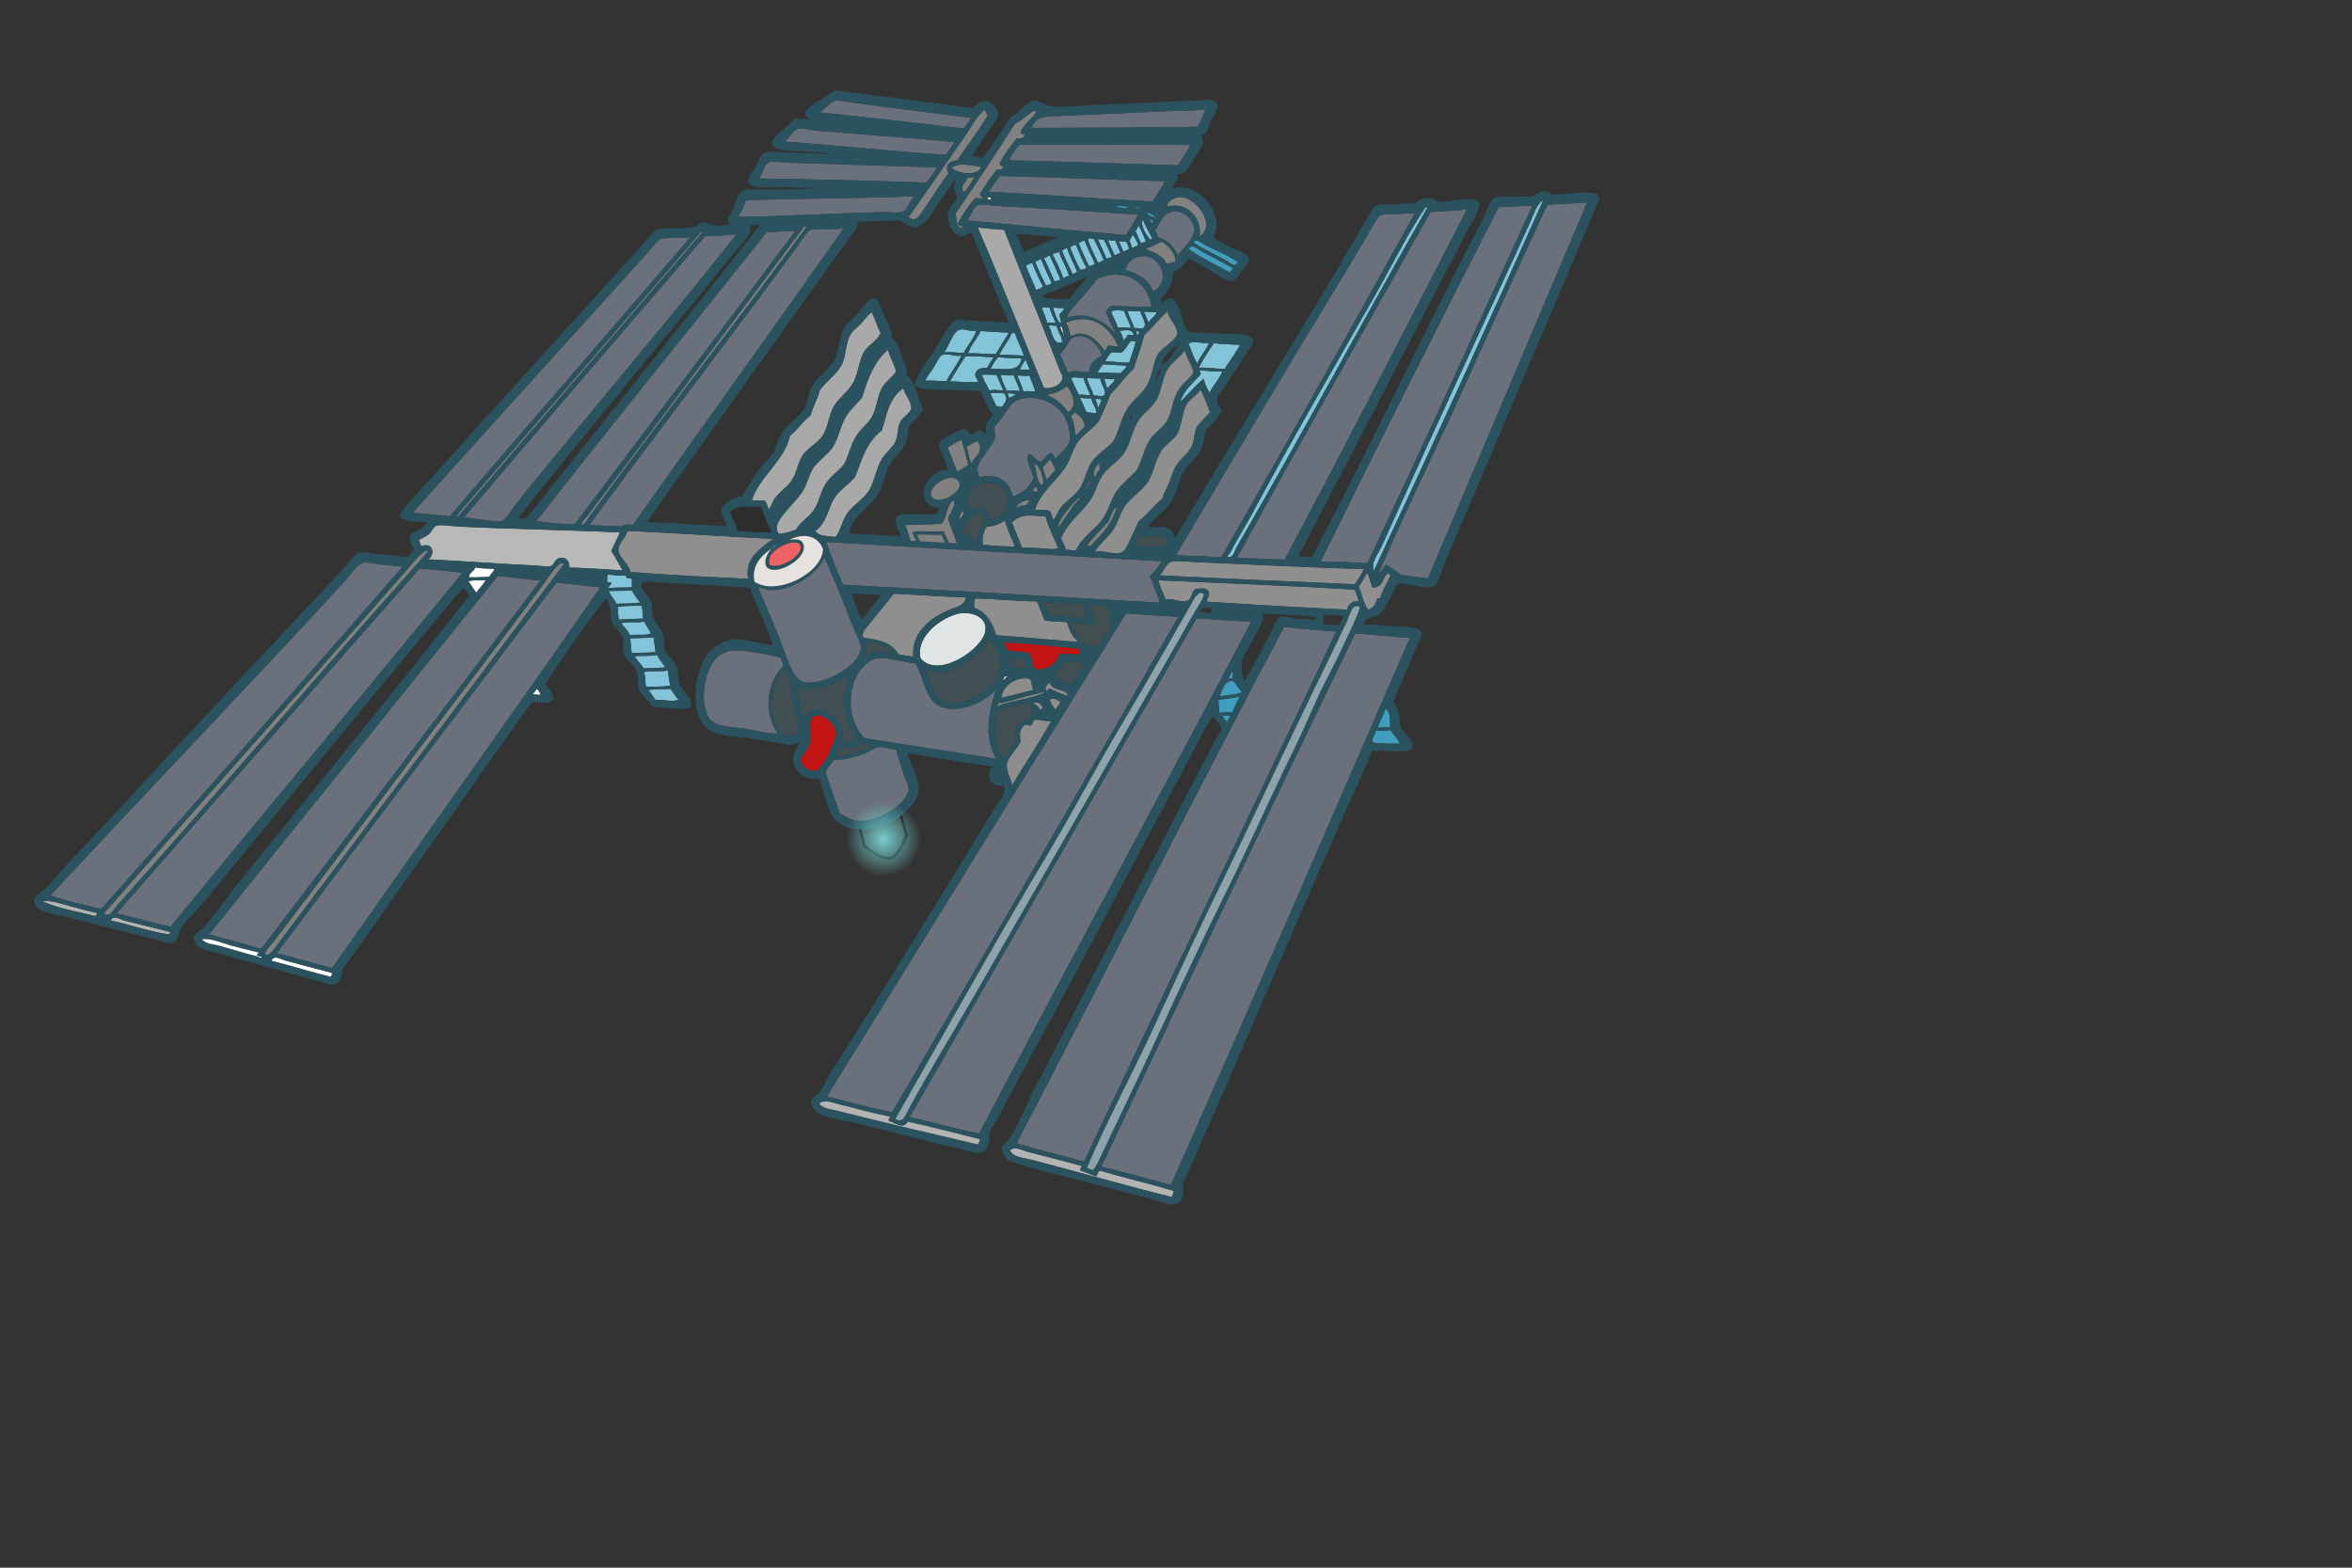<?xml version="1.0" encoding="UTF-8" standalone="no"?>
<svg xmlns:rdf="http://www.w3.org/1999/02/22-rdf-syntax-ns#" xmlns="http://www.w3.org/2000/svg" height="100%" width="100%" version="1.1" preserveAspectRatio="xMinYMin slice" xmlns:cc="http://creativecommons.org/ns#" xmlns:xlink="http://www.w3.org/1999/xlink" viewBox="0 0 900 600" xmlns:dc="http://purl.org/dc/elements/1.1/">
 <rect x="0" y="0" width="900" height="600" fill="#333333" stroke="none"/>
 <defs>
  <radialGradient id="radialGradient6422" gradientUnits="userSpaceOnUse" cy="352.99" cx="292.13" gradientTransform="matrix(1.44 0 0 1.44 -82.575 -187.13)" r="10">
   <stop stop-color="#76cece" offset="0"/>
   <stop stop-color="#76cece" stop-opacity="0" offset="1"/>
  </radialGradient>
 </defs>
 <title>Space Station Art</title>
 <path d="m328.71 315.82 15.527-5.273 2.637 9.082s-2.651 7.857-6.152 8.789c-3.501 0.932-9.961-4.688-9.961-4.688z" stroke="#000" stroke-width="1px" fill="none"/>
 <g>
  <title>Layer 1</title>
  <g clip-rule="evenodd" transform="rotate(72.555 329.23 265.49)" fill-rule="evenodd">
   <path fill="#84c6dc" d="m227.44-40.36c38.49 34.024 78.586 70.144 115.92 104.4-3.79-0.032-5.782-3.644-8.16-5.76-31.289-27.85-62.17-55.936-93.6-84.48-2.079-1.888-4.589-4.048-7.2-6.48-2.402-2.237-6.716-5.064-6.96-7.68z" fill-opacity=".99"/>
   <path fill="#84c6dc" d="m321.76 115.16c-0.594 1.433-1.458-0.736-1.44-0.72-3.818-3.628-7.68-8.317-11.52-12.24-22.4-22.884-44.242-46.977-66.24-70.56-8.848-9.484-18.204-18.352-26.16-28.32 0.204 0.044 0.226-0.093 0.24-0.24-0.067-0.429 0.227-0.493 0.24-0.24 33.711 36.277 68.656 72.037 102.24 108.72 0.948 1.036 2.859 1.814 2.64 3.6z" fill-opacity=".99"/>
   <path d="m353.68 65.72c1.487 1.153 3.062 2.219 3.12 4.8-2.503 0.937-6.256 0.624-9.6 0.72-1.048-1.752-2.703-2.896-3.84-4.56 1.53-0.629 4.434 0.114 6-0.48 0.714-4.518-2.468-4-3.601-7.2 0.319-0.241 0.894-0.227 0.96-0.72 2.436 2.125 4.435 4.686 7.2 6.48 0.484 0.489-0.104 0.47-0.239 0.96z" fill="#8f8f8f"/>
   <path d="m341.44 67.4c1.806 1.394 3.078 3.321 4.56 5.04-8.513 23.487-17.019 46.981-25.68 70.32-0.808-2.048-3.42-3.516-3.6-5.76-0.138-1.712 1.963-6.33 2.88-8.88 7.033-19.572 15.481-41.865 21.84-60.72z" fill="#8f8f8f"/>
   <g fill="#fff">
    <path d="m352.72 72.92c-1.122 2.419 0.008 4.347 1.681 5.28-6.219 16.821-12.539 33.542-18.96 50.16-0.947 0.398-1.707-1.823-3.36-1.68-1.912 0.166-2.103 2.159-2.64 4.32 0.495 2.17 3.089 2.339 3.359 4.32 0.337 2.462-2.692 5.054-2.88 7.92-2.593 0.208-5.014 0.585-7.92 0.48 8.588-23.572 17.031-47.289 25.92-70.56 1.312-0.369 3.148-0.212 4.8-0.24z" fill="#8f8f8f"/>
    <path fill="#8ea4ab" d="m354.88 73.16c2.929 1.702 7.947 6.651 11.521 9.84 3.987 3.559 7.567 7.088 10.8 10.32 7.261 7.26 15.147 13.5 22.08 20.16 14.537 13.965 29.679 27.109 43.68 40.56 14.397 13.831 29.046 27.341 43.68 40.56 12.919 11.669 25.526 23.592 38.4 35.52 1.67 1.548 3.625 3.038 4.8 5.04-0.226 0.974-1.114 1.286-1.439 2.16-14.932-12.75-28.801-27.047-43.681-40.56-14.588-13.248-29.452-26.569-43.92-40.32-21.346-20.289-43.379-40.172-65.279-60.96-5.121-4.86-10.581-10.007-16.32-15.36-2.232-2.08-7.086-4.616-4.322-6.96z" fill-opacity=".99"/>
    <g fill="#429fc0" fill-opacity=".99">
     <path d="m405.76 84.2c-1.846-0.314-2.387-1.932-3.84-2.64 0.55-1.77 1.027-3.613 1.44-5.52 2.143-0.259 4.226-1.852 6-1.68-1.122 3.357-2.037 6.922-3.6 9.84z"/>
     <path d="m402.16 75.8c-0.334 1.666-0.846 3.154-1.2 4.8-2.026-1.653-3.865-3.494-6-5.04 1.796-1.749 4.723-0.055 7.2 0.24z"/>
     <path d="m214.96 78.2c1.882 1.739-0.591 2.844-1.68 3.84-3.367 3.082-7.001 7.312-10.56 10.08-1.488-1.607 0.993-2.676 1.92-3.6 3.215-3.206 6.659-7.656 10.32-10.32z"/>
     <path d="m216.64 80.6c0.517 0.444 0.634 1.287 1.2 1.68-4.358 4.122-8.364 8.596-13.2 12.24-2.104-1.314 0.547-2.763 2.16-4.32 3.097-2.992 7.31-7.21 9.84-9.6z"/>
    </g>
    <path d="m201.28 89.24c-6.94-3.274-14.609 0.997-14.64 8.4-2.331-0.794-2.644-4.168-1.92-6.24 1.821-5.209 14.24-10.034 16.56-2.16z" fill="#818181"/>
    <path fill="#85c6db" d="m245.44 86.84c2.469 2.651 4.71 5.529 6.96 8.4-0.932 3.309-2.561 5.919-3.36 9.36-2.578-2.622-5.032-5.368-7.2-8.4 1.343-2.976 2.412-6.228 3.6-9.36z" fill-opacity=".99"/>
    <path fill="#85c6db" d="m241.12 98.12c2.582 1.658 3.775 4.705 6.24 6.479-2.359 0.761-5.634 0.606-8.4 0.96-0.294-2.593 1.669-4.846 2.16-7.439z" fill-opacity=".99"/>
    <path d="m208 101c-0.757 0.523-0.406 2.154-0.48 3.36-4.002 0.637-5.819 3.461-7.92 6-0.416-2.145-0.379-4.741-0.96-6.72 2.249-1.656 5.55-4.05 9.36-2.64z" fill="#818181"/>
    <path fill="#429fc0" d="m189.28 103.16c-0.76 1.16-1.386 2.455-3.12 2.64 0.921-0.842 2.005-2.79 3.12-2.64z" fill-opacity=".99"/>
    <path fill="#429fc0" d="m190 104.36c0.611 0.029 0.931 0.349 0.96 0.96-0.825-0.105-1.345 0.095-1.92 0.24 0.162-0.558 0.797-0.643 0.96-1.2z" fill-opacity=".99"/>
    <path d="m266.56 105.56c1.245 2.035 2.351 4.21 3.6 6.24 1.88 1.946 4.755 2.504 6.72 4.32 2.33 2.153 3.327 5.738 5.52 8.16 1.54 1.701 3.668 2.958 5.28 4.32 1.684 1.422 3.104 3.117 5.04 4.32 1.516 4.084 4.039 7.161 5.52 11.28 1.596 1.308 3.183 2.771 5.04 4.56 1.348 1.299 4.104 3.162 4.32 5.04 0.375 3.266-2.946 6.172-3.36 9.84-2.463-2.904-3.463-6.081-5.76-9.12-2.186-2.892-5.579-4.584-7.68-7.44-2.297-3.123-3.197-7.2-5.52-10.32-2.521-3.386-7.372-5.515-10.32-9.12-1.792-2.191-2.376-5.505-4.08-7.44-2.345-2.663-7.66-4.407-10.08-7.2-1.598-1.844-1.858-4.787-3.6-6.48 2.723-0.716 6.109-0.771 9.36-0.96z" fill="#8f8f8f"/>
    <path fill="#84c6dc" d="m196.72 106.76v0.72c-1.571 0.926-6.884 2.355-8.16 0.48 2.972-0.148 5.328-0.912 8.16-1.2z" fill-opacity=".99"/>
    <path d="m250.24 107c1.928 2.556 2.619 5.085 4.56 7.44 2.754 3.341 7.388 4.9 10.08 7.92 2.005 2.25 2.733 5.516 4.56 7.92 2.84 3.737 7.041 5.481 10.08 8.88 1.862 3.343 2.905 6.477 5.04 9.36 2.444 3.301 6.244 5.282 8.64 8.4 3.233 4.208 4.25 9.691 8.4 13.44-0.163 1.437-1.092 2.107-1.2 3.6-1.829-0.069-3.236 0.284-4.8 0.48-4.873-3.882-6.792-9.771-10.32-14.64-2.181-3.009-5.889-4.854-8.16-7.92-2.42-3.269-3.032-6.998-5.52-10.32-3.147-3.728-7.506-5.45-10.56-9.36-1.95-2.497-2.856-5.959-5.04-8.4-2.389-2.67-7.232-4.659-9.84-7.44-2.21-2.356-3.024-6.13-5.04-8.64 3.366 0.087 5.676-0.884 9.12-0.72z" fill="#8f8f8f"/>
    <path d="m287.92 175.16c-1.316-0.037-2.585-0.026-3.6 0.24-1.298 1.182-1.433 3.528-2.16 5.28-5.559-3.74-7.79-10.297-11.76-15.6-2.264-3.024-5.926-4.882-8.16-7.92-2.234-3.037-3.066-6.993-5.28-10.08-2.696-2.504-5.432-4.968-8.4-7.2-2.021-4.059-4.72-7.44-6.72-11.52-3.76-2.48-7.155-5.325-11.04-7.68-1.679-4.081-4.327-7.193-6-11.28 2.592 0.748 6.387-1.809 9.12-0.96 2.295 0.713 3.599 6.937 5.04 8.88 2.438 3.287 7.627 4.792 10.8 8.4 2.588 2.943 3.679 6.986 6.24 9.84 3.415 3.805 7.435 5.654 10.32 8.88 1.661 3.151 2.553 6.693 4.56 9.6 2.247 3.255 6.482 4.9 8.88 8.16 2.031 2.762 2.713 6.307 4.56 8.88 1.124 1.566 2.664 2.282 3.6 4.08z" fill="#8f8f8f"/>
    <g fill-opacity=".99">
     <path d="m196.96 109.4c0.143 0.497-0.297 1.577 0.24 1.68-1.333 0.827-3.81 0.51-5.52 0.96 0.077-0.967-1.674-1.352-1.2-1.92 2.124-0.275 4.111-0.689 6.48-0.72z" fill="#84c6dc"/>
     <path d="m182.56 111.56c-0.072 1.212-0.93 3.708-1.92 4.8 0.025-1.298 0.933-3.675 1.92-4.8z" fill="#429fc0"/>
     <path d="m197.2 112.52c0.298 0.741 0.374 1.706 0.48 2.64-1.044-0.004-2.159-0.079-2.88 0.24-0.656-0.624-1.127-1.433-1.92-1.92 1.078-0.682 2.815-0.705 4.32-0.96z" fill="#84c6dc"/>
     <path d="m197.68 116.36c0.067 0.812 0.382 1.378 0.24 2.4-1.33 0.271-3.029 0.171-4.32 0.48 0.343-0.857 0.853-1.547 0.96-2.64 0.918-0.202 1.926-0.314 3.12-0.24z" fill="#84c6dc"/>
     <path d="m227.2 123.56c-2.5-0.02-4.359 0.602-6.96 0.48 0.326-1.674 1.076-2.925 1.44-4.56 2.674-0.067 6.054-1.227 6.48 0.96 0.203 1.045-0.786 1.705-0.96 3.12z" fill="#85c6db"/>
     <path d="m198.16 119.96c-0.142 1.021 0.173 1.587 0.24 2.4-2.076 0.325-4.219 0.581-6.48 0.72 0.564-0.716 0.793-1.767 1.2-2.64 1.676-0.164 3.363-0.316 5.04-0.48z" fill="#84c6dc"/>
     <path d="m228.88 121.88c0.211 0.668 1.19 0.569 1.2 1.44h-1.44c-0.174-0.734 0.414-0.706 0.24-1.44z" fill="#85c6db"/>
     <path d="m198.64 123.56v2.16c-2.77 0.27-5.435 0.646-8.16 0.96 0.29-0.75 0.582-1.498 0.96-2.16 2.236-0.484 4.807-0.633 7.2-0.96z" fill="#84c6dc"/>
     <g fill="#85c6db">
      <path d="m229.6 124.52c0.055 0.935-0.516 1.244-0.72 1.92 0.309 0.971 1.238 1.322 1.44 2.4-1.471-0.03-2.868 0.013-3.84 0.48 0.36-1.322 0.357-5.081 3.12-4.8z"/>
      <path d="m232 124.52c2.715 1.285 4.694 3.306 7.2 4.8-0.818 3.102-2.3 5.54-3.12 8.64-1.207-0.713-1.86-1.98-2.64-3.12 0.181-1.499 0.836-2.524 1.2-3.84-0.703-1.857-2.09-3.029-3.12-4.56-0.179-0.979 0.773-0.827 0.48-1.92z"/>
      <path d="m226.72 124.76c-0.58 1.581-1.266 3.054-1.68 4.8-2.45-0.261-4.759 0.801-6.48 0.48-0.506-1.683 0.648-3.413 1.2-4.8 2.603 0.123 4.356-0.603 6.96-0.48z"/>
     </g>
     <path d="m372.4 125.96c0.619 2.034-0.787 6.053-0.96 8.88-1.691-2.1-5.437-3.209-4.08-6.96 1.571-0.748 3.593-1.047 5.04-1.92z" fill="#429fc0"/>
     <path d="m198.88 126.92c-0.08 0.959 0.428 1.332 0.24 2.4-3.148 0.305-6.943 1.199-9.84 0.96-0.127-1.007 0.419-1.341 0.48-2.16 2.93-0.51 5.938-0.942 9.12-1.2z" fill="#84c6dc"/>
     <path d="m363.76 127.4c0.422-0.483 1.582 0.325 2.4 0.24 0.192 0.833-0.357 0.923-0.24 1.68-0.864-0.495-1.294-1.425-2.16-1.92z" fill="#429fc0"/>
     <path d="m373.84 127.4c1.704 1.336 2.932 3.148 4.8 4.32-0.507 1.493-0.847 3.153-1.199 4.8-1.955 0.034-3.084-0.756-4.801-0.96 0.226-2.895 0.964-5.277 1.2-8.16z" fill="#429fc0"/>
     <path d="m488.56 301.64c-25.935-27.924-52.776-56.264-78.96-85.68-12.646-14.208-26.583-28.097-39.6-42.72-10.962-12.315-22.839-24.962-34.56-37.68-1.881-2.041-5.523-5.071-3.36-6.96 1.629 0.244 3.552 3.207 5.52 5.28 11.716 12.342 23.477 25.492 34.801 37.68 27.095 29.164 52.786 57.26 79.68 86.4 11.352 12.3 22.849 25.629 34.8 37.92 1.481 1.523 4.243 3.152 1.679 5.76z" fill="#8ea4ab"/>
     <path d="m199.6 132.92c-3.122 0.558-6.447 0.913-9.84 1.2-0.067-0.812-0.382-1.378-0.24-2.4 3.162-0.358 6.336-0.704 9.36-1.2 1.007 0.033 0.159 1.921 0.72 2.4z" fill="#84c6dc"/>
     <path d="m239.92 130.76c1.24 0.44 1.319 2.041 2.16 2.88-0.83 2.93-2.095 5.426-2.88 8.4-0.974-0.787-1.604-1.916-2.4-2.88 0.943-2.897 2.198-5.482 3.12-8.4z" fill="#85c6db"/>
    </g>
    <path d="m232 131.48c-0.597 1.002-0.636 2.564-1.44 3.36 0.309 0.971 1.111 1.449 1.68 2.16-5.039 1.303-10.55 4.621-9.36 10.56-1.504 0.297-4.737-0.217-5.52 0.48-1.098-9.659 5.483-15.577 14.64-16.56z" fill="#818181"/>
    <path fill="#429fc0" d="m379.6 132.92c0.787 0.414 1.134 1.266 1.921 1.68-0.378 0.903-1.833 0.728-2.4 1.44-0.433-0.684 0.393-2.159 0.479-3.12z" fill-opacity=".99"/>
    <path fill="#84c6dc" d="m199.84 136.52c-2.936 0.664-6.182 1.019-9.6 1.2-0.067-0.812-0.382-1.378-0.24-2.4 3.143-0.377 6.537-0.503 9.36-1.2 0.994-0.034 0.25 1.67 0.48 2.4z" fill-opacity=".99"/>
    <path d="m136.96 134.36c2.008 2.552 3.143 5.977 5.52 8.16 1.019 0.139 1.113-0.647 1.44-1.2 1.353 0.644 1.17 2.058 0.48 3.36 2.228 3.212 4.391 6.489 7.2 9.12 0.907 0.027 1.291-0.47 1.44-1.2 1.094 0.927 1.257 1.498 0.48 2.88 2.054 3.146 4.44 5.96 6.72 8.88 0.989 0.756 1.488-0.763 2.16-0.24-0.285 0.915-0.638 1.762-0.96 2.64 2.105 3.334 4.488 6.392 7.2 9.12 1.487 0.358 1.253-1.983 2.16-1.44-0.284 3.052-3.702 1.3-6 1.2-8.482-10.798-17.083-21.476-25.92-31.92-0.478-3.283-2.023-5.497-2.64-8.64 0.345-0.135 0.585-0.374 0.72-0.72z" fill="#818181"/>
    <g fill-opacity=".99">
     <path d="m243.52 136.52c1.384 0.696 1.506 2.654 2.64 3.6-0.895 0.625-3.149-0.109-4.08 0.48 0.501-1.339 1.172-2.508 1.44-4.08z" fill="#85c6db"/>
     <path d="m310.72 136.76c-1.308 3.972-2.764 7.796-4.08 11.76-1.339-0.741-2.379-1.781-3.12-3.12 1.276-2.644 2.069-5.771 3.12-8.64h4.08z" fill="#435052"/>
     <path d="m200.08 137.96c0.146 0.575 0.345 1.095 0.24 1.92-3.269 0.412-6.354 1.005-9.84 1.2 0.128-0.929-0.429-1.172-0.24-2.16 3.604 0.004 6.405-0.795 9.84-0.96z" fill="#84c6dc"/>
     <path d="m200.56 141.32c-0.142 1.022 0.173 1.587 0.24 2.4-3.591 0.169-6.785 0.735-10.08 1.2v-2.64c3.559-0.041 6.262-0.937 9.84-0.96z" fill="#84c6dc"/>
     <path d="m248.32 142.52c-0.073 1.527-0.902 2.298-1.2 3.6-2.57-0.01-4.498 0.622-7.2 0.48 0.567-1.593 1.271-3.049 1.68-4.8 2.81 0.411 5.637-1.355 6.72 0.72z" fill="#85c6db"/>
     <path d="m249.28 143.72c1.331 0.27 1.685 1.515 2.88 1.92-0.726 0.554-2.476 0.085-3.6 0.24 0.128-0.832 0.642-1.278 0.72-2.16z" fill="#85c6db"/>
     <path d="m201.04 144.92v2.4c-3.323 0.356-6.613 0.747-9.84 1.2 0.188-1.067-0.32-1.44-0.24-2.4 3.299-0.461 6.616-0.904 10.08-1.2z" fill="#84c6dc"/>
     <g fill="#85c6db">
      <path d="m211.84 146.84c0.964 0.556 1.23 1.81 1.92 2.64 1.099 0.101 2.709-0.309 3.12 0.48-1.402 1.078-4.183 0.777-6.48 0.96 0.363-1.477 1.06-2.62 1.44-4.08z"/>
      <path d="m253.84 147.32c-0.406 1.194-1.07 2.129-1.44 3.36-2.001 0.24-4.146 0.334-6 0.72 0.508-1.332 1.099-2.581 1.44-4.08 2.161 0.291 4.636-1.018 6 0z"/>
      <path d="m246.64 147.32c-0.438 1.402-1.188 2.492-1.44 4.08-2.174 0.466-4.586 0.694-6.96 0.96-0.38-1.487 0.991-2.903 1.2-4.56 2.705 0.145 4.753-0.367 7.2-0.48z"/>
     </g>
     <path d="m200.8 148.52c1.028 0.012 0.64 1.44 0.72 2.4-3.356 0.404-6.46 1.059-10.08 1.2 0.142-1.021-0.173-1.587-0.24-2.4 3.231-0.369 6.573-0.627 9.6-1.2z" fill="#84c6dc"/>
    </g>
    <path d="m218.08 150.2c0.12-0.73 2.606 0.034 3.84-0.24 0.04 0.521-0.852 0.108-1.2 0.24-0.568 0.166-2.147 0.554-2.64 0z"/>
    <path d="m290.32 150.44c5.483 3.156 8.597 8.683 11.52 14.4-0.633-0.073-0.619 0.501-0.72 0.96-2.424-3.176-4.19-7.009-6.24-10.56-1.61-1.368-4.098-3.079-4.56-4.8z" fill="#818181"/>
    <g fill-opacity=".99">
     <path d="m224.08 151.64c0.128 3.648-4.761 2.279-7.68 2.88 0.169-1.111 0.791-1.77 0.96-2.88 2.461 0.381 5.158-1.019 6.72 0z" fill="#85c6db"/>
     <path d="m216.16 151.64c-0.166 1.195-0.835 1.885-0.96 3.12-2.324-0.164-4.089 0.231-6.24 0.24 0.292-0.989 0.818-1.743 0.96-2.88 2.316 0.076 4.268-0.212 6.24-0.48z" fill="#85c6db"/>
     <path d="m201.28 152.12c0.848 0.353 0.569 1.831 0.72 2.88-3.498 0.182-6.472 0.888-10.08 0.96-0.119-0.842-0.358-1.562-0.24-2.64 3.408-0.192 6.578-0.622 9.6-1.2z" fill="#84c6dc"/>
    </g>
    <g fill="#818181">
     <path d="m149.2 173.48c2.515 3.512 6.629 8.335 9.84 12.48 1.49 1.923 5.146 5.153 1.68 7.2-7.654-9.969-15.282-19.731-23.04-29.76-2.519-3.256-5.636-6.251-7.44-10.08 0.588-0.452 1.72-0.36 2.4-0.72 4.625 5.135 8.625 10.896 12.96 16.32-0.89 2.714 0.77 5.523 3.6 4.56z"/>
     <path d="m257.44 152.84c0.814 1.426 1.435 3.045 2.4 4.32-1.767 0.142-5.234-1.022-7.68-0.24-0.431-0.609-0.744-1.336-0.96-2.16 1.692-1.03 3.016-2.425 6.24-1.92z"/>
     <path d="m250.24 157.4c-3.872 1.168-6.824 3.256-8.88 6.24 0.688-2.272 0.332-6.367-0.72-8.88 3.695-1.487 8.922-1.36 9.6 2.64z"/>
    </g>
   </g>
   <path d="m238.72 163.4c-22.001 1.999-44.467 3.533-66.24 5.76 1.25-3.149 2.766-6.034 3.84-9.36 18.458-1.269 41.434-3.168 59.04-4.32 0.339-0.022 0.465-0.273 0.72-0.24 3.459 0.454 4.039 4.867 2.64 8.16z" fill="#a9a9a9"/>
   <g fill="#fff">
    <path d="m163.36 160.76c0.535 0.246 0.189 1.607-0.48 1.44-0.647-0.643 0.305-0.913 0.48-1.44z"/>
    <path d="m150.64 161c3.527 1.707-0.239 9.958-3.12 10.8-0.776-4.467 1.861-7.571 3.12-10.8z" fill="#818181"/>
    <path d="m153.52 164.6c1.849 1.511 3.232 3.488 4.56 5.52-2.967 1.002-3.237-1.79-4.8-2.88-0.03-0.99 0.417-1.503 0.24-2.64z" fill="#818181"/>
    <path fill="#435052" d="m327.52 180.68c0.843-3.317 2.347-5.973 3.36-9.12-2.42-0.737-4.828 0.61-7.68 0.24 0.563-2.317 1.316-4.444 2.4-6.24 2.015-0.221 4.673-0.634 6.48 0 1.322 0.464 2.72 2.572 3.6 3.6 0.975 1.139 2.969 2.812 3.12 3.84 0.196 1.332-1.056 3.664-1.92 4.56-1.979 2.051-5.742 3.098-9.36 3.12z" fill-opacity=".99"/>
    <g fill-opacity=".99" fill="#85c6db">
     <path d="m230.32 166.52c-0.419 1.182-0.701 2.5-1.2 3.6-0.943-1.137-2.19-1.97-2.88-3.36 1.627 0.187 2.552-0.328 4.08-0.24z"/>
     <path d="m224.56 167c-1.026 2.973-2.202 5.798-3.12 8.88-2.325-2.019-4.401-5.486-6.48-6.96-0.098-0.578 0.438-0.522 0.24-1.2 3.312-0.048 6.044-0.676 9.36-0.72z"/>
     <path d="m238.96 167c-0.495 1.424-1.099 2.74-1.44 4.32-2.343-0.023-4.479 0.161-6.48 0.48 0.38-1.62 1.252-2.748 1.44-4.56 2.32 0.079 4.055-0.426 6.48-0.24z"/>
     <path d="m225.28 168.2c5.281 2.401 1.408 8.074 0.24 12.48-1.263-1.217-2.44-2.52-3.36-4.08 1.201-2.639 2.173-5.507 3.12-8.4z"/>
    </g>
    <path d="m270.16 168.68c0.393 1.768 1.848 2.473 2.16 4.32h-4.8c-0.707-1.293-1.467-2.533-2.16-3.84 1.828 0.068 2.874-0.646 4.8-0.48z" fill="#818181"/>
    <g fill-opacity=".99" fill="#85c6db">
     <path d="m214.48 169.88c2.065 2.416 4.15 4.81 6.24 7.2-0.858 3.622-2.532 6.428-3.36 10.08-2.755-1.885-4.321-4.959-6.72-7.2 1.305-3.336 2.549-6.732 3.84-10.08z"/>
     <path d="m237.04 172.52c-0.659 1.501-1.135 3.185-1.68 4.8-2.001 0.319-4.137 0.503-6.48 0.48 0.568-1.592 1.318-3.001 1.68-4.8 2.178-0.142 4.099-0.541 6.48-0.48z"/>
     <path d="m237.52 173.96c0.426 0.934 0.826 1.895 0.72 3.36h-1.68c-0.033-1.473 1.039-1.841 0.96-3.36z"/>
    </g>
    <path fill="#435052" d="m327.04 173.96c0.125 1.758-1.305 4.184-2.16 6.48-0.881 2.367-1.777 4.853-2.64 6.96-1.392 0.528-3.867-0.026-5.28 0.48 1.604-4.556 3.372-8.948 5.04-13.44 1.398-0.441 3.641-0.039 5.04-0.48z" fill-opacity=".99"/>
    <path d="m273.52 174.44c0.033 0.447 0.158 0.802 0.48 0.96-2.05 1.467-5.767 0.139-8.64 0.24 0.953-2.024 5.617-1.559 8.16-1.2z" fill="#818181"/>
    <path d="m298.72 176.6c0.326 1.907-1.08 4.231-1.92 6.48-0.835 2.234-1.792 4.569-2.4 6.72-3.555 0.125-6.84 0.52-10.32 0.72-2.528-4.774 0.148-8.553 1.68-12.96 4.831 0.191 8.611-0.669 12.96-0.96z" fill="#8f8f8f"/>
    <path d="m275.68 177.56c0.074 0.955-0.554 1.206-0.48 2.16-0.509-0.691-1.207-1.193-1.44-2.16 0.879 0.177 1.333-0.59 1.92 0z" fill="#818181"/>
    <g fill-opacity=".99" fill="#85c6db">
     <path d="m221.68 178.28c1.01 1.23 2.096 2.384 3.12 3.6-0.686 2.074-0.909 4.043 0.96 5.04 0.789 0.286 2.04-0.122 3.12-0.24-0.663 3.897-2.395 6.726-3.36 10.32-2.542-2.818-5.082-5.638-7.44-8.64 0.978-3.582 2.4-6.719 3.6-10.08z"/>
     <path d="m240.64 180.68c0.239 1.199-0.745 1.175-0.72 2.16-1.751 0.329-3.676 0.483-5.52 0.72 0.4-1.839 1.049-3.43 1.68-5.04 2.852-0.857 3.393 0.781 4.56 2.16z"/>
     <path d="m234.88 178.52c-0.424 1.579-1.663 3.614-1.44 5.04-2.246 0.314-4.125 0.995-6.72 0.96 0.377-1.943 1.206-3.434 1.68-5.28 2.147-0.253 4.29-0.51 6.48-0.72z"/>
    </g>
    <path d="m323.44 209.24c-5.991-0.231-9.992 1.528-12.48 4.8-1.464-0.135-2.427-0.772-3.36-1.44 2.621-7.459 5.677-14.482 8.16-22.08 2.301-0.579 5.428-0.332 7.92-0.72 1.143-2.537 2.146-5.214 3.12-7.92 3.263 0.063 6.112-0.288 7.919-1.68 0.279-0.039 0.428 0.053 0.48 0.24-3.908 9.61-7.918 19.12-11.759 28.8z" fill="#8f8f8f"/>
    <g fill-opacity=".99">
     <path d="m343.6 180.2c2.327 2.074 4.149 4.651 6.24 6.96-1.056 2.544-2.911 4.289-5.52 5.28-0.844-2.037-1.675-4.085-3.12-5.52 0.644-2.397 1.526-4.555 2.4-6.72z" fill="#435052"/>
     <path d="m340 180.68c-0.436 3.004-1.984 4.896-2.4 7.92 3.321 1.222 4.941 7.681 2.16 10.8-1.891-0.604-3.754-0.438-6-0.24-1.205 2.474-2.316 5.043-3.359 7.68-1.388-0.188-2.052 0.348-3.36 0.24 3.315-9.084 7.068-17.731 10.8-26.4h2.159z" fill="#c61616"/>
     <path d="m209.92 181.4c2.725 1.915 4.344 4.936 6.72 7.2-0.681 2.519-1.917 4.483-2.4 7.2-0.99-1.867-6.135-5.26-6.48-7.92-0.296-2.277 2.083-3.697 2.16-6.48z" fill="#85c6db"/>
    </g>
    <path d="m277.84 181.64c0.661 0.459 1.221 1.019 1.68 1.68-0.295 0.899-0.979 2.882 0 3.6-1.711 0.439-2.176-3.488-1.68-5.28z" fill="#818181"/>
   </g>
   <g fill="#fff">
    <g fill-opacity=".99">
     <path d="m280.72 198.2c-3.873-0.236-6.702 2.737-5.76 5.76-12.158 2.088-10.428-17.783 0.96-14.4 3.029 0.899 5.193 3.761 4.8 8.64z" fill="#435054"/>
     <path d="m353.92 190.04c-1.445 2.074-3.126 3.914-4.8 5.76-0.068 0.73 0.769 0.933 0.24 1.44-1.406 0.463-2.069-0.866-2.4-2.16 3.812 0.051 3.927-5.885 6.96-5.04z" fill="#8e8e8e"/>
     <path d="m217.36 189.8c2.889 2.471 4.882 5.838 7.68 8.4-0.836 2.604-1.95 4.93-2.64 7.68-1.355-1.059-2.388-2.772-3.84-4.56-1.049-1.292-3.414-3.097-3.6-4.56-0.299-2.358 2.185-4.138 2.4-6.96z" fill="#85c6db"/>
    </g>
    <path d="m288.88 203.72c-2.755-0.525-4.823-1.736-6.24-3.6 0.866-1.799 0.518-5.32 0-7.2 3.642 0.042 6.761-0.439 10.08-0.72 0.279-0.039 0.427 0.053 0.48 0.24-1.32 3.879-2.737 7.663-4.32 11.28z" fill="#8f8f8f"/>
    <path d="m257.92 198.44c-2.028 0.744-4.392-0.246-6.72 0-0.169-1.671-0.69-2.99-0.72-4.8 4.855-1.229 5.055 2.923 7.44 4.8z" fill="#818181"/>
    <g fill="#8e8e8e" fill-opacity=".99">
     <path d="m357.52 196.04c-1.202 0.559-2.406 1.115-4.32 0.96-0.789-1.758 1.127-2.432 1.68-3.6 1.371 0.388 1.578 1.941 2.64 2.64z"/>
     <path d="m349.84 197.72c1.136 5.446-1.035 14.085-0.24 19.2-0.851 0.05-0.474-1.126-1.439-0.96 0.021-0.62 1.027-0.253 0.72-1.2 0.184-5.496 0.47-10.89 0.72-16.32 0.28-0.039 0.202-0.438 0.239-0.72z"/>
     <path d="m361.12 198.92c6.585 6.935 12.516 14.524 18.96 21.6-2.865-0.118-5.616 0.45-7.92-0.24-2.721-0.814-5.091-6.287-7.2-7.92-2.832-0.047-4.505-1.255-5.52-3.12-0.013-1.053 0.653-1.426 0.96-2.16-0.188-1.093-1.297-1.264-1.681-2.16 0.584-2.216 1.909-3.691 2.401-6z"/>
    </g>
    <path d="m248.08 199.4c3.421 0.099 6.815 0.225 10.08 0.48 0.204 1.716 0.994 2.846 0.96 4.8-3.283 0.237-6.506 0.534-9.84 0.72-0.238-2.162-0.983-3.818-1.2-6z" fill="#818181"/>
    <g fill-opacity=".99">
     <path d="m280.72 200.12c1.324 2.516 3.405 4.275 6.48 5.04-1.985 1.375-3.672 3.048-5.04 5.04-2.286-2.194-4.206-4.754-5.76-7.68 0.676-1.564 1.885-2.595 4.32-2.4z" fill="#435052"/>
     <path d="m355.6 200.6v1.2c-1.354 0.245-2.217 0.982-3.119 1.68-0.252-1.344 0.939-3.182 3.119-2.88z" fill="#8e8e8e"/>
     <path d="m335.68 201.8c1.36-0.16 2.182 0.219 3.12 0.48-0.843 1.637-1.377 3.583-2.16 5.28-0.917-0.362-1.994-0.565-2.88-0.96 0.455-1.786 1.305-3.176 1.92-4.8z" fill="#435052"/>
     <path d="m347.68 201.8c-0.197 4.283-0.399 8.561-0.72 12.72-4.21-1.517-6.524-8.256-3.6-12.72 1.699-0.253 3.135 0.471 4.32 0z" fill="#8e8e8e"/>
     <path d="m354.64 203.96c1.343 0.897 2.404 2.076 3.601 3.12-0.146 0.735-0.51 1.25-0.72 1.92 0.891 2.948 3.023 4.656 6.479 5.04 1.683 2.237 3.788 4.052 5.28 6.48-6.079 2.336-13.383-0.312-17.76-2.64-0.441-3.589 0.03-8.413 0.239-12.72 0.938 0.28 2.834 0.133 2.881-1.2z" fill="#435054"/>
    </g>
    <path d="m263.44 205.16c4.182-0.575 6.406 11.294 1.68 11.76-4.195 0.413-6.91-11.041-1.68-11.76z" fill="#818181"/>
    <path d="m274 207.32c0.104-0.537 1.183-0.097 1.68-0.24 0.095 1.025 1.062 1.178 1.2 2.16-1.504-0.097-1.853-1.348-2.88-1.92z" fill="#818181"/>
    <path fill="#b5b5b5" d="m548.8 209.48c-9.251 15.164-19.862 31.254-29.76 47.04-1.621 2.585-3.035 6.66-6 6.72-0.845-2.474 1.479-4.401 2.64-6.24 3.646-5.772 7.508-12.181 11.28-18 0.843-0.042 0.789 0.811 1.44 0.96 1.414-1.626 2.629-3.451 4.079-5.04-0.281-0.999-1.562-0.998-1.68-2.16 5.479-7.962 10.393-16.488 15.84-24.48 1.135-0.013 1.32 0.922 2.161 1.2z" fill-opacity=".99"/>
    <path d="m269.2 209.24c3.34 0.1 3.97 2.91 6.24 4.08 3.617 0.177 6.491-0.389 10.08-0.24-0.455 0.906-0.734 1.986-1.2 2.88-1.806-0.045-2.948 0.572-4.8 0.48-0.83 4.05-2.639 7.121-3.36 11.28 0.867 0.436 2.648 0.008 3.6-0.24 0.488 0.427-0.597 1.31-0.48 2.16-2.126 0.114-4.736-0.256-6.48 0.24 1.077-4.683 2.711-8.809 3.6-13.68-1.951-2.77-5.903-3.538-7.2-6.96z" fill="#818181"/>
    <path d="m339.76 209.96c0.311 0.65 0.834 1.086 0.96 1.92-0.54-0.386-1.647-1.057-0.96-1.92z"/>
    <path fill="#435054" d="m328.24 239c-0.348-0.864 1.723-2.843 2.16-4.08 3.157-8.938-3.303-19.394-6.72-23.28 4.08 0.011 6.292-1.14 9.36-0.96 10.234 0.599 14.62 21.204 6.96 26.64-2.913 2.067-7.481 0.694-11.76 1.68z" fill-opacity=".99"/>
    <path fill="#e1e6e7" d="m323.2 239.48c-7.395-0.477-11.984-9.743-12-18-0.009-4.749 3.911-11.381 9.36-8.88 6.423 2.949 12.445 22.949 2.64 26.88z" fill-opacity=".99"/>
   </g>
   <g fill="#a9a9a9">
    <path d="m269.2 256.52c-1.183 2.429-2.154 6.31-4.56 6.72-1.678-5.198-6.963-7.177-10.08-11.04-2.218-2.75-2.982-6.388-5.04-9.6-5.306-4.374-11.397-7.962-13.92-15.12-5.004-3.556-10.98-6.139-12.96-12.72 1.932 0.32 5.656-1.378 7.92-0.72 1.872 0.544 2.358 3.877 3.84 5.52 1.738 1.927 4.958 2.431 6.96 4.32 1.74 1.643 2.736 4.552 4.56 6.72 2.9 3.448 7.76 5.445 10.32 8.64 2.287 2.854 3.188 6.852 5.28 9.84 2.285 3.265 5.497 4.456 7.68 7.44z"/>
    <path d="m215.68 215.48c1.714 1.915 2.371 4.779 4.08 6.72 2.686 3.051 7.165 4.442 9.84 7.44 1.982 2.221 2.979 5.211 4.8 7.44 2.672 3.272 6.174 5.064 9.12 7.92 1.917 2.908 2.632 5.746 4.56 8.4 2.363 3.252 6.484 5.05 8.88 8.16 2.051 2.663 2.55 6.055 5.04 8.64 0.025 2.426 0.122 4.922-0.48 6.721-3.489 1.389-6.047-3.071-7.92-6-1.64-2.564-2.865-5.041-4.56-7.2-1.865-2.376-6.004-4.877-7.68-6.96-1.803-2.241-3.09-6.547-5.04-9.12-2.661-3.51-7.458-5.614-10.32-9.12-2.093-2.563-3.043-5.297-4.8-7.68-5.766-3.994-11.43-8.09-14.4-14.88 3.283 0.163 5.538-0.702 8.88-0.481z"/>
   </g>
   <path d="m306.16 215.96c2.775 1.177 2.356 3.456 2.64 7.2 0.664 8.755 4.625 17.072 12.96 18.72-0.692 1.788-1.625 3.335-2.4 5.04-5.54 1.5-8.039 6.042-10.08 11.04-2.071 0.449-3.25-1.872-4.08-3.12-2.789-4.193-5.676-8.694-8.64-12.96 3.08-8.759 6.582-17.098 9.6-25.92z" fill="#8f8f8f"/>
   <path d="m251.44 277.88c-1.387-0.107-2.459 0.101-3.6 0.24-0.538 1.622-1.04 3.279-1.68 4.8-7.483-5.078-10.691-16.508-19.2-21.36-1.352-3.608-3.773-6.147-5.04-9.84-2.996-1.804-5.183-4.417-8.16-6.24-2.67-3.642-3.324-6.785-6-10.08-2.783-3.427-7.955-4.37-10.8-7.44-1.255-1.354-1.923-3.634-2.88-5.28-0.999-1.718-2.084-3.176-2.88-5.04 2.599-0.601 6.075-0.325 8.64-0.96 2.383 1.99 2.82 5.242 4.56 7.68 2.229 3.123 7.529 4.92 10.56 8.16 2.57 2.748 3.876 6.966 6.24 9.6 2.661 2.965 7.267 4.606 9.6 7.68 1.971 2.597 2.627 6.066 4.32 8.88 2.413 3.146 5.879 4.374 8.4 7.44 1.909 2.322 2.708 5.669 4.56 8.16 0.975 1.31 2.584 2.134 3.36 3.6z" fill="#a9a9a9"/>
   <path d="m283.84 217.16c-0.936 3.225-2.332 5.988-3.36 9.12-0.877 0.163-1.745 0.335-2.88 0.24 0.879-3.041 1.993-5.848 2.88-8.88 0.928-0.352 2.386-0.174 3.36-0.48z" fill="#818181"/>
   <path d="m152.56 231.56c0.204-0.044 0.227 0.094 0.24 0.24 27.159 37.121 53.449 75.366 80.88 112.56 0.743 1.008 2.086 2.115 1.92 3.601-0.345 0.583-1.748-1.958-2.4-2.88-26.405-37.31-54.22-75.301-80.88-112.56-0.102-0.502 0.164-0.636 0.24-0.96z" fill="#818181"/>
   <g fill="#fff">
    <path fill="#435052" d="m318.4 248.36c-0.702 3.271-4.296 6.25-2.4 11.04-1.318-0.839-2.648-2.411-4.8-1.68 0.506-5.015 3.941-7.1 7.2-9.36z" fill-opacity=".99"/>
   </g>
   <path fill="#435054" d="m321.04 267.08c4.733 5.19 16.198 8.147 24.24 5.041 0.504 1.924-0.28 4.043-0.72 5.76-6.572-5.788-19.489 4.917-13.2 10.56-3.81 1.169-8.784 0.212-11.52-1.2 3.415-4.354 3.146-14.304 1.2-20.161z" fill-opacity=".99"/>
   <path fill="#435052" d="m349.6 267.08c1.31 4 0.738 10.51 0 14.64-1.301-0.619-2.437-1.403-3.119-2.64 1.233-1.69 2.125-5.862 0.96-8.4 1.02-0.9 1.677-2.162 2.159-3.6z" fill-opacity=".99"/>
   <path d="m142.48 269.96c24.67 39.601 49.354 79.603 74.16 119.28 0.703 1.124 1.841 2.372 1.68 3.841-25.403-40.598-50.44-81.56-75.84-122.16v-0.96z" fill="#818181"/>
   <path fill="#ee6464" d="m271.84 283.88c-3.896 0.113-5.447-4.419-5.76-8.16-0.151-1.812 0.13-4.878 1.68-5.28 4.274-1.111 7.2 9.835 4.08 13.44z" fill-opacity=".99">
    <title>issLight</title>
   </path>
   <path fill="#c61616" d="m338.32 278.84c2.942-0.603 3.87 0.724 6 2.399 2.511 1.978 4.062 3.082 6 5.761 1.039 1.436 1.879 2.66 1.92 3.12 0.173 1.934-2.455 5.319-5.521 4.56-1.809-0.448-2.631-3.417-4.8-4.8-2.534-1.616-9.715-1.688-9.84-5.521-0.086-2.653 4.263-5.115 6.241-5.519z" fill-opacity=".99"/>
   <path d="m260.08 279.32c-0.832 3.89-2.902 8.618-4.56 12.48-2.835-0.115-5.259 0.181-7.68 0.479-1.844-4.31 0.815-8.255 1.68-12 3.658-0.18 7.275-0.403 10.56-0.959z" fill="#2e2e2e"/>
   <path d="m262.72 279.56c2.155 6.325 4.042 12.919 11.76 13.68-5.286 14.154-10.444 28.437-16.08 42.24-2.788-0.357-6.237 2.237-8.88 1.92-2.956-0.354-3.904-4.211-6.48-5.52 6.46-17.539 13.174-34.826 19.68-52.32z" fill="#8f8f8f"/>
   <g fill-opacity=".99">
    <path d="m335.68 292.28c3.576 5.716-2.43 8.47-9.359 7.681-6.393-0.729-13.191-5.541-14.64-9.84 2.223-0.02 5.105-0.652 6.24-0.96 4.218 3.184 12.742 1.148 17.759 3.119z" fill="#435054"/>
    <g fill="#84c6dc">
     <path d="m308.08 341c-1.586 0.414-3.02 0.979-4.56 1.439 0.603-2.838 1.543-5.336 2.16-8.16 1.564-0.595 3.322-0.997 4.8-1.68 0.585 2.284-1.974 5.534-2.4 8.401z"/>
     <path d="m298.72 333.08c1.838 0.401 3.816 0.664 5.76 0.96-0.505 3.255-1.503 6.016-2.4 8.88-2.023-0.137-3.459-0.861-5.52-0.96 0.087-2.649 1.75-5.758 2.16-8.88z"/>
     <path d="m297.28 333.8c-0.677 2.683-1.471 5.249-2.16 7.92-2.058 0.422-3.509 1.45-5.52 1.92 0.7-2.82 1.761-5.279 2.16-8.4 2.106-0.215 3.467-1.174 5.52-1.44z"/>
     <path d="m285.04 334.52c1.844 0.316 3.694 0.627 5.52 0.96-0.646 3.114-1.693 5.826-2.4 8.88-1.722-0.518-3.715-0.765-5.52-1.2 0.763-2.917 1.604-5.756 2.4-8.64z"/>
    </g>
    <path d="m242.8 334.76c1.929 1.751 3.805 3.555 5.76 5.28 2.716-0.725 5.534-1.347 8.4-1.921-2.488 6.312-4.917 12.684-7.2 19.2-1.628-1.063-4.779-0.136-4.56 2.88 0.109 1.511 1.804 2.356 1.92 3.36 0.146 1.264-1.307 4.074-1.92 5.76-4.42 12.154-10.526 27.398-14.64 38.641-0.707-3.465-6.036-3.907-5.52 0.96-0.927-0.048-1.769-0.009-2.4 0.239-0.641-1.444-0.469-2.812-1.2-4.56-0.476-1.135-2.022-2.268-2.16-3.36-0.213-1.681 1.939-5.864 2.88-8.399 6.946-18.712 14.153-40.597 20.64-58.08z" fill="#bababa"/>
    <g fill="#84c6dc">
     <path d="m283.12 335c0.581 1.883-1.371 5.333-1.68 7.92-2.218 0.182-3.61 1.189-5.28 1.92-0.2-2.762 1.698-5.501 1.92-8.641 1.732-0.346 3.284-0.875 5.04-1.199z"/>
     <path d="m276.88 336.2c-0.772 2.988-1.623 5.898-2.4 8.881-1.87-0.051-3.13-0.71-4.8-0.961 0.548-3.212 1.478-6.042 2.4-8.88 1.834 0.087 3.112 0.728 4.8 0.96z"/>
     <path d="m261.04 335.72c1.029 0.331 2.062 0.658 3.12 0.96-0.72 3.04-1.782 5.738-2.4 8.88-0.539-0.581-0.924-1.315-1.44-1.92-0.582 0.139-0.534 0.906-0.72 1.44-1.154-0.126-2.013-0.548-2.88-0.961 0.849-2.111 1.854-4.065 2.4-6.479 1.455 0.174 1.43-1.13 1.92-1.92z"/>
    </g>
   </g>
   <path d="m247.6 358.52c0.204-0.044 0.227 0.094 0.24 0.24 35.156 49.229 70.845 98.848 106.32 148.56 0.678 0.95 3.205 3.983 2.16 5.04-1.062 1.073-2.9-2.846-3.601-3.84-26.07-37.041-52.519-73.33-78.72-110.4-6.511-9.212-13.587-18.942-20.64-28.8-1.773-2.478-6.492-7.842-6-9.84 0.099-0.399 0.197-0.531 0.241-0.96z" fill="#818181"/>
   <g fill="#fff">
    <path d="m292.96 382.28c-0.169 1.111-0.791 1.77-0.96 2.88-0.797-0.402-0.812-1.588-1.68-1.92 0.441-0.76 1.672-0.728 2.64-0.96z"/>
    <path d="m241.6 384.92c1.322 0.357 1.447 1.913 2.4 2.64-0.701 2.499-1.315 5.084-2.16 7.44-1.724-0.356-1.497-2.663-2.88-3.36 1.037-2.083 1.827-4.413 2.64-6.72z"/>
    <path d="m244.72 389.24c1.557 1.243 2.22 3.38 3.6 4.801-1.476 0.764-3.5 0.979-5.04 1.68-0.184-1.896 1.14-4.277 1.44-6.481z"/>
   </g>
   <path d="m227.2 407c0.388-0.068 0.413 0.227 0.72 0.239 30.545 51.461 63.026 102.98 93.84 154.56 0.629 1.053 3.044 3.248 1.2 4.8-0.484 0.563-0.963-0.899-1.44-1.68-29.701-48.655-58.843-97.728-88.8-146.88-1.972-3.236-5.745-8.328-5.52-11.04z" fill="#818181"/>
   <g fill="#fff">
    <path d="m371.92 491.24c-4.092 6.788-8.602 13.159-12.72 19.92-2.091-1.554 0.592-3.729 1.439-5.04 3.204-4.954 6.757-10.648 9.841-15.6 0.93-0.208 0.854 0.586 1.44 0.72z"/>
    <g fill-opacity=".99">
     <path d="m337.12 544.76c0.554-0.074 0.267 0.693 0.72 0.72-3.397 7.082-7.991 12.968-11.76 19.68-1.919-1.508 0.623-3.504 1.44-4.8 3.073-4.876 6.478-10.768 9.6-15.6z" fill="#b5b5b5"/>
     <path d="m321.76 569.24c0.563 0.077 0.537 0.743 0.96 0.96-3.742 6.019-6.919 12.602-11.52 17.76 0.633-3.729 3.047-6.523 4.8-9.359 1.914-3.096 3.942-5.988 5.76-9.361z" fill="#b5b5b5"/>
     <path d="m251.68 104.6h-1.68c1.162-2.598 2.233-5.287 3.12-8.16 2.539 1.861 3.859 4.941 6.24 6.96-1.488 0.672-3.603 0.717-5.76 0.72 1.667 3.693 3.612 7.108 5.52 10.56 0.37 0.127 0.015 0.25-0.24 0.24-3.339-2.501-5.041-6.64-7.2-10.32z" fill="#85c6db"/>
     <path d="m184 107.72c0.656 0.518-0.562 1.182-0.72 1.68-0.488-0.349 0.468-1.276 0.72-1.68z" fill="#429fc0"/>
     <path d="m223.84 113.48c1.41 0.91 1.654 2.985 2.88 4.08-1.094 0.586-3.169 0.191-4.32 0.72 0.004-1.12 1.199-3.117 1.44-4.8z" fill="#85c6db"/>
     <path fill="#6b717d" d="m233.2-56.2c39.699 33.742 79.334 67.543 119.04 101.28-1.596 3.124-2.779 6.661-4.561 9.6-1.536 0.81-3.532 2.734-5.279 4.08 0.414 1.346 1.718 1.802 2.16 3.12-0.737 0.333-1.319-0.648-1.681-0.96-18.662-16.117-37.039-33.808-55.68-50.4-19.354-17.227-38.7-34.588-57.6-51.84 0.98-5.181 2.606-9.715 3.601-14.88z" transform="translate(0 -0)"/>
     <g fill="#6b727d">
      <path d="m228.16-35.8c37.25 33.712 74.835 67.082 111.6 101.28-2.061 5.539-4.188 11.012-6 16.8-36.61-34.907-72.853-70.19-108.96-105.6 1.171-4.108 2.094-8.465 3.359-12.48z" transform="translate(0 -0)"/>
      <path d="m221.92-11.56c35.81 35.471 71.709 70.848 107.04 106.8-1.938 5.822-4.253 11.267-6 17.28-35.108-36.41-69.524-73.519-104.16-110.4 0.894-4.706 2.438-8.761 3.12-13.68z" transform="translate(0 -0)"/>
      <path d="m217.36 7.88c34.675 36.526 69.262 73.135 103.44 110.16-2.016 5.424-3.86 11.02-6 16.32-24.455-27.389-50.613-56.316-75.6-84.96-6.11-7.004-12.262-13.895-18.96-21.36-1.716-1.913-5.784-5.802-6-7.2-0.222-1.435 0.928-4.129 1.44-6.24 0.663-2.736 1.203-4.913 1.68-6.72z" transform="translate(0 -0)"/>
     </g>
     <path fill="#6b717d" d="m544.24 208.52c-4.9 7.74-9.95 15.33-14.641 23.28-55.476-51.004-110.78-102.18-165.6-153.84 2.559-6.562 5.354-12.886 7.92-19.44 57.467 49.969 115.26 99.623 172.32 150z" transform="translate(0 -0)"/>
     <g fill="#6b727d">
      <path d="m155.44 72.44c1.91 1.53 3.777 3.103 5.52 4.8-6.114 20.447-12.403 40.716-18.72 60.96-3.896-3.213-2.461-6.611-0.96-12.24 3.369-12.631 6.768-25.427 10.08-37.92 1.457-5.498 3.155-10.427 4.08-15.6z" transform="translate(0 -0)"/>
      <path d="m166.72 82.04c2.104 2.215 4.19 4.45 6 6.96-7.019 20.261-14.15 40.41-21.12 60.72-1.666-0.675-3.208-3.497-4.56-5.28 6.4-20.959 13.193-41.527 19.68-62.4z" transform="translate(0 -0)"/>
      <path d="m525.76 237.56c-4.737 7.343-9.277 14.883-14.16 22.08-0.556 0.457-1.631-0.912-2.399-1.68-51.511-51.509-104.4-102.81-155.76-154.8 2.764-5.956 5.19-12.25 7.68-18.48 55.124 50.714 109.6 102.09 164.64 152.88z" transform="translate(0 -0)"/>
      <path d="m205.84 99.32c-4.189 0.451-7.233 2.047-8.88 5.04-0.943 0.257-2.348 0.052-3.12 0.48-1.502-2.497-4.516-4.046-4.8-7.2-0.385-4.281 3.429-7.36 7.2-7.44 5.329-0.112 7 6.548 9.6 9.12z" transform="translate(0 -0)"/>
      <path d="m177.04 95.48c2.128 2.192 4.154 4.486 6 6.96-7.28 19.679-15.081 38.838-22.32 58.56-1.708-1.732-2.995-3.885-4.56-5.76 6.852-20.028 14.071-39.689 20.88-59.76z" transform="translate(0 -0)"/>
      <path d="m215.92 112.52c-5.779 0.461-8.496 3.984-11.04 7.68-1.533-1.087-2.792-2.537-3.12-4.32-1.83-9.919 12.565-12.515 14.16-3.36z" transform="translate(0 -0)"/>
      <path d="m186.16 109.16c2.136 2.184 4.25 4.39 6 6.96-7.722 18.838-15.657 37.462-23.52 56.16-0.8-1.816-4.084-3.598-4.32-5.76-0.157-1.441 1.846-5.067 2.64-7.2 6.003-16.118 13.478-35.341 19.2-50.16z" transform="translate(0 -0)"/>
      <path d="m503.44 272.6c-4.36 8.119-9.458 15.502-13.92 23.521-49.753-54.003-99.605-107.92-149.28-162 2.457-6.422 5.044-12.715 7.439-19.2 0.214-0.147 0.43-0.29 0.48 0 52.012 52.308 103.29 105.35 155.28 157.68z" transform="translate(0 -0)"/>
      <path d="m233.44 138.44c0.435 2.783 1.496 5.066 3.84 6.48 0.326-0.074 0.199-0.601 0.24-0.96 1.617 2.233-2.958 6.171-1.44 9.12-3.089-0.209-5.163 0.598-8.16 0.48-0.703-2.842-3.946-4.04-4.32-6.72-0.64-4.581 4.713-8.28 9.84-8.4z" transform="translate(0 -0)"/>
      <path d="m315.52 140.12c1.362 2.078 2.993 3.887 4.08 6.24 3.51-0.33 7.099-0.581 10.8-0.72-14.354 37.888-28.747 75.731-42.96 113.76-5.698 0.542-11.576 0.903-17.52 1.2 15.235-40.126 30.429-80.289 45.6-120.48z" transform="translate(0 -0)"/>
      <path d="m337.6 140.6c49.551 53.415 99.487 107.71 148.08 161.28-4.129 7.631-8.785 14.734-13.199 22.08-47.409-54.833-94.809-109.67-142.08-164.64 2.369-6.27 4.951-12.329 7.199-18.72z" transform="translate(0 -0)"/>
      <path d="m131.68 159.08c1.307 0.934 1.883 2.597 3.12 3.6-7.582 16.979-15.144 33.976-22.56 51.12-0.151-2.285-2.502-4.729-2.4-7.2 0.051-1.24 1.722-4.053 2.64-6 6.159-13.058 13.524-29.352 19.2-41.52z" transform="translate(0 -0)"/>
      <path d="m266.08 167.48c-1.208-0.008-2.281 0.119-2.88 0.72-0.158 1.558 1.61 3.161 2.16 4.8-0.97 1.59-3.281 1.839-4.32 3.36 1.213 2.547 7.097 0.423 9.84 1.44 2.03 2.37 3.857 4.942 3.84 9.36-6.475-0.43-10.597 3.451-10.8 10.08-4.757 0.453-5.753-2.077-8.16-5.04-2.559-3.15-3.003-5.771-8.4-6-1.92-3.2-4.282-5.958-6.48-8.88-3.025-6.53 2.616-15.269 8.64-17.52 3.545-1.325 9.195-1.334 12 0.72 2.13 1.56 2.686 4.716 4.56 6.96z" transform="translate(0 -0)"/>
      <path d="m138.64 167.72c1.168 1.632 2.535 3.065 3.6 4.8-7.383 19.497-15.794 37.966-23.28 57.36-0.568-1.975-3.004-3.979-3.12-6.24-0.084-1.633 1.937-4.672 2.88-6.96 6.51-15.803 13.769-34.382 19.92-48.96z" transform="translate(0 -0)"/>
      <path d="m145.84 177.08c1.533 1.827 3.177 3.543 4.32 5.76-7.044 19.996-13.945 40.135-20.64 60.48-1.206-1.721-4.551-3.266-4.8-5.52-0.16-1.447 1.829-5.328 2.64-7.68 5.879-17.054 13.071-37.191 18.48-53.04z" transform="translate(0 -0)"/>
      <path d="m153.76 188.84c1.028 1.882 4.011 3.537 4.32 5.76 0.242 1.742-1.481 5.36-2.16 7.68-5.002 17.105-9.734 36.46-14.64 52.56-0.713 0.588-1.591-1.184-2.4-1.92-0.996-0.907-2.32-1.49-2.88-2.4 5.683-20.796 12.146-40.814 17.76-61.68z" transform="translate(0 -0)"/>
      <path d="m343.36 215.72c6.049 3.721 14.009 9.866 25.2 7.68-7.464 15.256-15.084 30.356-22.561 45.6-8.557 4.849-21.637 0.344-25.92-6.96-1.011-1.724-2.008-4.421-1.92-6.24 0.111-2.293 1.837-5.041 2.88-7.2 1.086-2.25 2.501-4.33 3.36-6.72 5.181-1.056 10.207-0.308 14.4-1.44 9.043-2.441 9.063-17.486 4.561-24.72z" transform="translate(0 -0)"/>
      <path d="m157.36 218.12c28.241 36.88 56.035 74.203 84.24 111.12-0.924 1.479-1.165 3.081-0.96 4.561-1.385 3.734-2.667 7.573-4.08 11.28-25.358-34.322-51.344-71.729-77.28-107.04-1.598-2.175-4.821-5.816-5.04-7.2-0.395-2.496 3.153-9.982 3.12-12.72z" transform="translate(0 -0)"/>
      <path d="m152.8 236.12c27.461 37.898 54.572 76.15 81.84 114.24-1.374 5.026-3.769 9.031-5.52 13.681-26.755-38.766-52.737-78.303-79.2-117.36 1.092-3.389 1.716-7.244 2.88-10.561z" transform="translate(0 -0)"/>
      <path d="m147.28 257.96c24.584 35.965 48.262 74.237 72.96 111.12 1.356 2.025 4.653 5.738 4.8 7.199 0.18 1.791-1.803 5.194-2.64 7.2-1.058 2.534-2.488 4.683-2.88 6.72-25.248-39.954-50.13-80.267-75.12-120.48 0.968-3.912 2.127-7.633 2.88-11.76z" transform="translate(0 -0)"/>
      <path d="m370.48 286.76c-5.569 0.111-10.926 0.435-16.561 0.479-1.582-1.217-2.554-3.046-3.6-4.8 1.304-2.971 1.465-7.343 1.2-12-0.103-1.797-0.84-3.574-0.721-5.04 0.223-2.723 2.424-4.393 2.88-6.48 4.038-0.117 7.634 0.158 11.04 0 1.38-0.064 2.915-0.597 4.32-0.24 4.952 1.255 8.199 11.06 7.2 19.2-0.544 4.446-3.211 6.827-5.758 8.881z" transform="translate(0 -0)"/>
      <path d="m279.04 290.6c-0.203-1.033 1.277-2.294 1.92-3.84 3.141-7.549-0.675-20.351-5.76-23.76 9.146-1.017 17.712-1.79 27.36-2.4 2.898-0.183 6.607-1.01 9.12-0.72 7.003 0.81 10.499 17.766 6.96 24.72-2.199 4.322-12.884 3.562-19.2 4.08-7.682 0.631-13.911 1.331-20.4 1.92z" transform="translate(0 -0)"/>
     </g>
     <path fill="#6b717d" d="m142.96 275c24.915 39.886 49.472 80.126 74.4 120-1.773 4.467-3.81 8.67-5.52 13.199-21.884-36.837-44.938-76.278-67.2-114.24-1.369-2.334-4.149-6.084-4.32-7.681-0.241-2.253 2.678-8.383 2.64-11.279z" transform="translate(0 -0)"/>
     <g fill="#6b727d">
      <path d="m310.24 290.36c3.406 6.877 13.443 13.139 24 9.84-0.939 4.051-3.459 7.419-5.28 11.04-1.921 3.821-3.935 11.682-8.88 12.48-7.386 1.192-17.348-4.36-20.16-9.36-3.169-5.636-0.069-10.531 2.4-15.6 1.475-3.028 3.199-6.26 4.56-8.16 0.83-0.369 2.187-0.211 3.36-0.24z" transform="translate(0 -0)"/>
      <path d="m260.56 348.2c36.371 46.906 72.092 94.472 108.24 141.6-3.79 6.289-7.977 12.183-11.76 18.479-34.571-47.989-68.872-96.247-103.2-144.48 2.083-5.357 4.604-10.277 6.72-15.601z" transform="translate(0 -0)"/>
      <path d="m251.2 369.32c34.28 47.958 68.537 95.949 102.48 144.24-3.937 5.583-7.495 11.544-11.279 17.28-32.641-48.722-65.084-97.631-97.68-146.4 1.923-5.276 4.464-9.935 6.48-15.12z" transform="translate(0 -0)"/>
      <path d="m239.44 396.92c32.169 48.788 63.66 98.26 95.76 147.12-3.501 6.26-7.53 11.99-11.04 18.24-30.499-49.979-60.834-100.13-91.2-150.24 2.073-5.128 4.21-10.189 6.48-15.12z" transform="translate(0 -0)"/>
     </g>
     <path fill="#6b717d" d="m230.32 418.04c30.5 49.419 60.38 99.46 90.48 149.28-3.523 5.757-6.837 11.723-10.8 17.04-26.391-46.325-53.244-95.38-80.4-142.56-1.518-2.638-5.173-7.26-5.28-9.36-0.089-1.757 1.852-4.618 2.88-6.96 1.322-3.011 2.214-5.365 3.12-7.439z" transform="translate(0 -0)"/>
     <path d="m215.68 147.08c-1.299-0.85-2.293-2.278-3.12-3.6-2.413-3.86-4.829-8.374-7.68-12.24-1.051-9.977 5.772-18.188 16.56-16.32-1.539 4.941-3.352 9.608-5.04 14.4 0.321 0.959 0.916 1.644 1.2 2.64 2.578 0.123 6.211-0.629 9.12-0.96h0.48c-6.256 2.791-11.687 7.665-11.52 16.08z" fill="#6b727d"/>
    </g>
   </g>
   <path fill-opacity=".99" d="m231.76-61h1.68c29.816 25.481 61.557 52.458 92.16 78.48 7.501 6.379 15.098 13.122 22.8 19.68 2.307 1.964 7.191 4.674 7.439 6.96 0.209 1.921-1.527 4.57-2.399 6.48-1.078 2.359-2.266 4.32-2.88 6.24 2.231 2.18 5.032 4.417 6.72 6.96 0.225 0.339 0.78 0.221 0.96 0.48 0.634 0.917 1.43 2.394 1.68 3.36 0.407 1.571-0.47 4.768 1.2 6 0.845-0.088 0.922-1.266 1.2-1.92 1.164-2.736 2.2-5.346 3.359-8.16 0.934-2.264 2.761-9.401 5.28-9.84 1.718-0.299 4.3 2.826 5.76 4.08 5.843 5.016 11.223 9.76 16.801 14.16 2.716-1.841 6.881-0.222 10.079 0.24 2.863-0.809 7.029-4.127 9.36-1.2-0.459 5.621-3.103 9.058-4.08 14.16 44.441 39.639 91.168 79.073 136.32 118.8 2.589 0.626 5.891 1.69 6.479 3.84 0.783 2.858-2.269 5.785-3.6 7.92-4.541 7.283-9.28 14.846-13.44 21.36-6.511 10.196-11.923 20.137-18.239 28.32-1.962 0.115-3.302 1.504-5.04 0.72-1.043-0.47-1.675-2.926-2.4-3.84-4.269-5.377-10.576-10.096-15.84-15.36-36.277-36.276-74.483-73.696-109.92-109.44-1.959 0.361-3.291 1.349-5.28 1.68 2.056 2.944 4.683 5.643 7.2 8.16 18.833 18.833 37.196 37.917 55.92 56.64 21.459 21.459 42.479 43.463 63.6 65.04 2.032-0.027 5.695 2.215 6 4.319 0.306 2.108-2.383 5.623-3.6 7.681-7.294 12.33-14.099 23.31-21.36 35.04-1.775 2.868-6.032 12.278-9.12 13.68-0.91 0.413-2.838 0.869-3.6 0.72-1.805-0.354-1.844-2.831-2.88-4.319-1.525-2.191-3.944-4.091-5.76-6.24-25.66-30.38-52.231-61.064-78.24-90.72-1.783-2.033-3.433-5.488-6.72-5.52-0.638 1.904-1.146 3.967-3.601 4.32-2.095 0.301-4.09-0.44-4.56-2.64-4.916 9.963-9.856 19.903-14.88 29.76 4.886 0.165 10.167-1.167 14.16 0 3.894 1.139 7.624 6.944 8.88 12.48 2.177 9.6-1.368 20.048-8.16 22.08-4.901 1.467-8.681-0.017-15.601 0.72-1.077 4.503-4.079 7.793-8.88 7.44-3.072-0.226-4.551-2.55-6-4.08-0.241-0.255-0.445-1.134-0.96-0.72 0.499 0.861 0.125 2.595 0.24 3.84-2.689 5.201-4.933 9.453-7.439 14.64-2.022 4.183-4.269 11.552-8.161 13.92-8.715 5.304-24.244-3.14-27.84-9.84-1.163-2.167-2.294-6.318-1.92-9.12 0.468-3.508 3.813-8.428 5.28-11.279 0.523-1.019 1.583-2.199 1.2-3.36-7.938 0.462-15.575 1.225-23.28 1.92-4.273 11.034-8.889 23.149-12.96 34.08-0.559 1.498-1.636 3.175-1.2 4.8 2.198 1.602 5.186-1.11 8.16-1.2 1.778-0.054 3.913 1.022 6 0.96 2.327-0.069 4.611-1.622 6.96-1.68 2.181-0.054 4.172 1.372 6.24 1.2 1.98-0.165 4.479-2.258 7.44-2.4 2.217-0.106 4.712 1.136 6.96 0.96 2.464-0.192 6.512-3.525 8.64-1.68 1.819 1.577-0.655 5.707-1.2 7.2-1.066 2.923-1.692 5.086-2.88 7.199-2.967 0.312-4.631 2.508-7.92 2.641-2.3 0.093-4.639-1.423-6.96-1.2-2.522 0.242-4.913 2.571-7.44 2.64-2.204 0.061-4.335-1.567-6.48-1.439-2.403 0.144-4.338 2.058-6.72 2.16-3.262 0.139-6.106-2.268-9.12-0.24 7.336 10.343 15.799 21.641 24.24 31.68 1.922-0.467 3.901-1.924 6.24-1.2 2.075 2.407-0.618 5.544-1.2 8.16 25.062 33.5 50.75 66.368 75.84 99.84 2.151 0.789 4.453 2.263 4.56 4.561 0.072 1.545-2.1 3.998-3.36 6-7.428 11.798-14.605 22.521-22.08 34.08-2.097 3.243-3.152 6.541-7.68 6-1.704-0.84-1.616-2.906-2.399-4.32-3.198-5.77-7.729-11.139-11.521-16.8-26.6-39.725-52.578-79.848-79.44-118.8-1.019 0.421-2.218 0.661-3.36 0.96 1.221 3.147 3.18 5.992 5.04 8.88 26.648 41.381 53.991 82.902 80.88 124.08 1.976 3.024 3.404 6.685 5.52 9.119 1.528 1.759 4.745 2.767 4.561 5.761-0.075 1.223-2.236 3.927-3.36 5.76-6.08 9.921-11.353 18.372-17.52 28.32-1.463 2.359-5.004 9.975-7.68 10.8-4.456 1.374-4.088-1.647-5.28-4.32-1.39-3.115-3.72-6.196-5.52-9.359-5.469-9.612-10.909-19.666-16.32-29.04-20.193-34.984-40.114-70.48-60-105.84-1.534-2.727-5.238-7.998-5.28-9.84-0.022-0.947 1.112-2.997 1.68-4.319 1.92-4.472 3.978-8.905 5.52-12.96-0.696-0.984-1.542-1.819-1.92-3.12-1.436 0.211-3.518 0.897-5.04 0.24-2.544-1.296-0.97-6.711-3.6-7.921-1.416 3.385-2.265 7.336-5.04 9.36-2.535-1.747-3.73-4.598-5.28-7.2-22.111-37.116-43.675-74.555-65.76-111.84-1.487-2.51-4.202-6.464-4.32-8.399-0.118-1.934 1.088-4.268 1.68-6.48 0.479-1.79 1.663-5.356 1.68-6.72 0.018-1.425-0.885-2.652-0.72-3.84 0.214-1.544 1.709-2.319 2.4-3.84 1.055-2.321 0.771-4.338 1.68-6.24-0.7 0.444-1.952 0.706-2.88 0.24-1.512-2.934-7.647-5.219-8.16-8.64-0.261-1.738 1.042-4.768 1.68-6.96 1.94-6.659 4.769-14.575 5.76-20.4-1.319 4.275-2.683 8.077-4.32 12.72-0.811 2.3-2.689 11.443-5.28 11.76-2.361 0.289-3.735-2.89-5.04-4.32-1.418-1.554-4.137-3.054-4.32-5.28-0.117-1.417 1.263-3.999 1.92-6 1.987-6.045 4.498-12.172 6.24-17.52-0.013-0.252-0.308-0.188-0.24 0.24-1.534 3.185-2.663 6.61-4.32 10.56-0.8 1.909-2.934 9.536-5.76 9.36-1.806-0.113-3.089-3.707-3.84-5.28-1.206-2.526-1.85-4.217-2.88-6.24 0.491-1.512 1.725-3.551 1.68-4.8-0.575 0.827-2.008 0.815-3.12 0.48-2.167-3.673-2.733-8.947-4.32-13.2 7.456-16.064 14.726-32.314 22.32-48.24-0.705-2.304-1.968-3.56-1.2-5.76 0.669-1.915 4.394-3.48 6.72-2.88 0.925 0.239 2.192 2.153 3.12 3.36 2.777 3.615 6.115 8.318 8.64 10.8 0.839-1.001 1.227-2.453 2.16-3.36-3.604-5.516-8.107-10.133-12-15.36-0.019-2.515-3.455-7.198-3.12-9.84 0.252-1.992 3.166-3.948 4.08-6 1.824-4.095 2.838-9.849 4.32-15.36 3.581-13.318 6.727-25.596 10.32-38.88 0.614-2.27 1.017-6.312 3.36-6.48 2.068-0.148 3.711 2.425 4.8 3.36 1.873 1.608 3.391 2.88 4.56 3.84 0.426 0.454 0.175 1.585 0.24 2.4 3.437-1.444 5.525 2.411 7.68 4.8 2.406 2.667 5.245 5.009 3.84 8.4 3.064-0.8 3.308 3.7 4.8 2.88 0.216-10.01 15.923-16.438 22.56-8.88 1.805-1.861 3.688-3.256 5.76-5.52 1.419-1.549 3.468-5.47 6.24-5.04 1.668 0.258 2.692 2.912 3.36 3.84 0.888 1.233 2.757 2.804 2.64 4.56-0.153 2.287-4.51 5.07-6.48 6.96-2.469 2.369-5.107 4.475-6.72 6.72 1.491 1.869 3.079 3.642 3.12 6.96 3.472 1.118 5.563 2.931 7.2 5.52 0.576 0.911 0.614 2.91 2.64 2.16-0.042-0.591-1.31-3.016-0.24-4.32 1.995-2.431 10.702-0.5 13.92-1.92 1.667-3.881 2.857-7.437 4.56-12 0.94-2.521 2.985-10.731 5.76-10.8 1.637-0.041 3.631 3.117 4.8 4.56 3.148 3.886 5.593 6.772 8.64 10.56 1.188 1.477 3.078 4.67 4.56 5.04 1.852 0.463 3.43-0.874 4.8-0.24 2.015 2.065 3.399 4.761 4.8 7.44 2.164 1.764 5.244 2.742 7.2 4.8 1.903 2.002 2.962 5.276 5.04 7.68 3.067 3.55 8.225 5.931 10.8 9.6 2.291 3.263 3.229 7.382 5.76 10.56 1.705-3.655 1.251-9.469 7.2-8.88-30.5-33.568-61.5-70.476-92.64-104.4-1.983-2.16-5.625-5.611-5.76-7.44-0.138-1.869 1.367-4.913 1.92-7.2 0.67-2.768 1.214-5.229 1.68-7.44-1.394-1.777-0.722-6.837 1.92-7.44 1.86-2.738 1.504-15.46 5.76-15.36 1.781 0.042 5.39 4.43 7.2 6.24 32.721 32.721 65.357 64.877 97.68 97.2 1.116 1.117 2.042 2.849 3.12 2.64 0.782-1.298 1.094-3.066 1.68-4.56-32.463-32.889-69.851-67.21-103.44-100.8-2.176-2.176-6.402-5.168-6.72-6.96-0.28-1.579 1.043-4.771 1.68-7.2 0.586-2.234 1.84-4.929 1.92-6.96 0.06-1.518-0.815-2.723-0.48-4.32 0.302-1.435 1.685-2.152 2.4-3.12 1.507-4.195 2.299-13.82 5.282-16.565zm-2.16 19.68c18.9 17.252 38.246 34.613 57.6 51.84 18.641 16.592 37.018 34.283 55.68 50.4 0.361 0.312 0.943 1.293 1.681 0.96-0.442-1.318-1.746-1.774-2.16-3.12 1.747-1.346 3.743-3.27 5.279-4.08 1.781-2.939 2.965-6.476 4.561-9.6-39.707-33.737-79.342-67.538-119.04-101.28-0.995 5.165-2.621 9.699-3.6 14.88zm4.8 8.64c2.611 2.432 5.121 4.592 7.2 6.48 31.43 28.544 62.311 56.63 93.6 84.48 2.378 2.117 4.37 5.728 8.16 5.76-37.333-34.256-77.43-70.375-115.92-104.4 0.244 2.616 4.558 5.443 6.96 7.68zm-9.6 9.36c36.106 35.41 72.35 70.692 108.96 105.6 1.812-5.788 3.939-11.261 6-16.8-36.765-34.198-74.35-67.567-111.6-101.28-1.264 4.015-2.187 8.372-3.359 12.48zm-6 25.44c34.636 36.881 69.051 73.99 104.16 110.4 1.747-6.013 4.062-11.458 6-17.28-35.33-35.952-71.229-71.329-107.04-106.8-0.682 4.919-2.226 8.974-3.12 13.68zm100.32 109.44c-33.583-36.683-68.529-72.443-102.24-108.72-0.013-0.252-0.308-0.188-0.24 0.24-0.014 0.146-0.036 0.284-0.24 0.24 7.956 9.968 17.312 18.835 26.16 28.32 21.999 23.583 43.84 47.676 66.24 70.56 3.84 3.923 7.702 8.612 11.52 12.24-0.018-0.017 0.846 2.153 1.44 0.72 0.219-1.786-1.692-2.564-2.64-3.6zm-103.44-96.96c-0.512 2.111-1.662 4.805-1.44 6.24 0.216 1.398 4.284 5.288 6 7.2 6.698 7.465 12.85 14.356 18.96 21.36 24.987 28.644 51.146 57.571 75.6 84.96 2.14-5.3 3.984-10.896 6-16.32-34.178-37.025-68.765-73.634-103.44-110.16-0.477 1.807-1.017 3.984-1.68 6.72zm138.24 50.16c-2.766-1.794-4.765-4.355-7.2-6.48-0.066 0.493-0.641 0.479-0.96 0.72 1.133 3.2 4.314 2.682 3.601 7.2-1.566 0.594-4.47-0.149-6 0.48 1.137 1.664 2.792 2.808 3.84 4.56 3.344-0.096 7.097 0.217 9.6-0.72-0.059-2.582-1.633-3.647-3.12-4.8 0.134-0.49 0.722-0.471 0.239-0.96zm18-6.24c-2.565 6.554-5.361 12.878-7.92 19.44 54.823 51.659 110.12 102.84 165.6 153.84 4.69-7.95 9.74-15.54 14.641-23.28-57.059-50.377-114.85-100.03-172.32-150zm-52.319 69.6c-0.917 2.551-3.018 7.168-2.88 8.88 0.18 2.244 2.792 3.712 3.6 5.76 8.661-23.339 17.167-46.833 25.68-70.32-1.481-1.719-2.754-3.646-4.56-5.04-6.359 18.855-14.807 41.148-21.84 60.72zm-168.24-40.08c-3.312 12.493-6.711 25.289-10.08 37.92-1.501 5.629-2.936 9.027 0.96 12.24 6.317-20.244 12.606-40.513 18.72-60.96-1.743-1.697-3.61-3.27-5.52-4.8-0.925 5.173-2.623 10.102-4.08 15.6zm196.56-14.88c-8.889 23.271-17.332 46.987-25.92 70.56 2.906 0.105 5.327-0.272 7.92-0.48 0.188-2.866 3.217-5.458 2.88-7.92-0.271-1.98-2.864-2.149-3.359-4.32 0.537-2.162 0.728-4.155 2.64-4.32 1.653-0.143 2.413 2.078 3.36 1.68 6.421-16.619 12.741-33.339 18.96-50.16-1.673-0.933-2.803-2.861-1.681-5.28-1.652 0.028-3.488-0.129-4.8 0.24zm11.281 6.96c5.739 5.353 11.199 10.5 16.32 15.36 21.9 20.788 43.934 40.671 65.279 60.96 14.468 13.751 29.332 27.072 43.92 40.32 14.88 13.513 28.749 27.811 43.681 40.56 0.325-0.875 1.214-1.186 1.439-2.16-1.175-2.002-3.13-3.492-4.8-5.04-12.874-11.928-25.481-23.851-38.4-35.52-14.634-13.218-29.282-26.729-43.68-40.56-14.001-13.451-29.143-26.595-43.68-40.56-6.933-6.66-14.819-12.9-22.08-20.16-3.232-3.232-6.812-6.761-10.8-10.32-3.573-3.188-8.592-8.138-11.521-9.84-2.763 2.344 2.091 4.88 4.322 6.96zm50.16-5.76c-1.774-0.171-3.857 1.421-6 1.68-0.413 1.907-0.891 3.75-1.44 5.52 1.453 0.708 1.994 2.326 3.84 2.64 1.562-2.918 2.477-6.483 3.6-9.84zm-14.401 1.2c2.135 1.545 3.974 3.386 6 5.04 0.354-1.646 0.866-3.134 1.2-4.8-2.476-0.295-5.403-1.989-7.2-0.24zm-190.32 12.96c-0.927 0.924-3.408 1.993-1.92 3.6 3.559-2.769 7.193-6.998 10.56-10.08 1.088-0.997 3.562-2.101 1.68-3.84-3.662 2.664-7.106 7.114-10.32 10.32zm149.04-1.2c1.187 0.333 1.94 1.1 3.36 1.2 0.653-1.987 1.671-3.609 2.16-5.76-0.998-0.842-1.851-1.83-2.88-2.64-1.067 2.213-1.899 4.661-2.64 7.2zm-146.88 2.88c-1.613 1.558-4.265 3.006-2.16 4.32 4.836-3.644 8.842-8.119 13.2-12.24-0.566-0.394-0.684-1.236-1.2-1.68-2.53 2.39-6.743 6.608-9.84 9.6zm-59.76 54.24c1.353 1.783 2.894 4.605 4.56 5.28 6.97-20.31 14.102-40.458 21.12-60.72-1.81-2.51-3.896-4.745-6-6.96-6.487 20.873-13.28 41.441-19.68 62.4zm214.08-59.76c-2.489 6.23-4.916 12.524-7.68 18.48 51.362 51.99 104.25 103.29 155.76 154.8 0.769 0.768 1.844 2.136 2.399 1.68 4.883-7.197 9.423-14.737 14.16-22.08-55.042-50.792-109.52-102.17-164.64-152.88zm-176.4 6.72c-0.724 2.071-0.411 5.445 1.92 6.24 0.031-7.403 7.7-11.674 14.64-8.4-2.32-7.874-14.739-3.049-16.56 2.16zm57.12 4.8c2.168 3.032 4.622 5.778 7.2 8.4 0.799-3.441 2.429-6.051 3.36-9.36-2.25-2.871-4.491-5.749-6.96-8.4-1.188 3.132-2.257 6.384-3.6 9.36zm-45.6-6c-3.771 0.08-7.585 3.159-7.2 7.44 0.284 3.154 3.298 4.703 4.8 7.2 0.772-0.428 2.177-0.223 3.12-0.48 1.647-2.993 4.691-4.589 8.88-5.04-2.6-2.572-4.271-9.232-9.6-9.12zm149.76 19.92c0.245-0.555 1.104-0.497 1.92-0.48 4.827 3.974 8.729 8.871 13.2 13.2 2.697-0.032 4.995 1.989 7.44 0.72-4.193-4.821-9.756-9.996-14.641-14.88-1.314-1.315-4.484-3.586-4.56-5.28-0.084-1.892 2.034-4.346 2.88-6.48 0.427-1.077 0.787-2.542 1.2-3.6 0.27-0.694 1.87-2.733 0-2.88-2.474 5.446-5.474 13.725-7.439 19.68zm-189.84 45.12c1.565 1.875 2.852 4.028 4.56 5.76 7.239-19.722 15.04-38.881 22.32-58.56-1.846-2.474-3.872-4.768-6-6.96-6.809 20.071-14.028 39.732-20.88 59.76zm102.72-40.32c0.255 0.01 0.609-0.113 0.24-0.24-1.908-3.451-3.853-6.867-5.52-10.56 2.157-0.003 4.272-0.048 5.76-0.72-2.381-2.019-3.702-5.099-6.24-6.96-0.887 2.873-1.958 5.562-3.12 8.16h1.68c2.159 3.68 3.861 7.819 7.2 10.32zm-19.921-9.36c2.766-0.354 6.042-0.199 8.4-0.96-2.465-1.774-3.658-4.822-6.24-6.479-0.49 2.592-2.453 4.845-2.16 7.439zm-40.319-1.92c0.581 1.979 0.544 4.576 0.96 6.72 2.101-2.539 3.917-5.363 7.92-6 0.074-1.206-0.277-2.837 0.48-3.36-3.81-1.41-7.111 0.984-9.36 2.64zm-12.48 2.16c1.734-0.186 2.36-1.48 3.12-2.64-1.115-0.15-2.199 1.798-3.12 2.64zm2.88-0.24c0.575-0.145 1.095-0.345 1.92-0.24-0.029-0.611-0.35-0.931-0.96-0.96-0.163 0.557-0.798 0.642-0.96 1.2zm68.16 0.96c1.742 1.693 2.002 4.636 3.6 6.48 2.42 2.793 7.735 4.537 10.08 7.2 1.704 1.935 2.288 5.249 4.08 7.44 2.948 3.605 7.799 5.734 10.32 9.12 2.323 3.12 3.223 7.198 5.52 10.32 2.101 2.855 5.494 4.548 7.68 7.44 2.297 3.039 3.297 6.215 5.76 9.12 0.414-3.668 3.735-6.574 3.36-9.84-0.215-1.878-2.972-3.741-4.32-5.04-1.857-1.789-3.444-3.252-5.04-4.56-1.481-4.119-4.004-7.196-5.52-11.28-1.936-1.204-3.356-2.898-5.04-4.32-1.612-1.361-3.74-2.619-5.28-4.32-2.193-2.421-3.19-6.006-5.52-8.16-1.965-1.816-4.84-2.374-6.72-4.32-1.25-2.03-2.355-4.205-3.6-6.24-3.251 0.189-6.637 0.244-9.36 0.96zm-68.64 1.44c1.276 1.875 6.589 0.446 8.16-0.48v-0.72c-2.832 0.288-5.188 1.052-8.16 1.2zm13.2 7.92c0.329 1.783 1.587 3.232 3.12 4.32 2.544-3.696 5.261-7.218 11.04-7.68-1.595-9.155-15.99-6.559-14.16 3.36zm39.36-8.16c2.016 2.51 2.83 6.284 5.04 8.64 2.608 2.781 7.451 4.77 9.84 7.44 2.184 2.44 3.09 5.903 5.04 8.4 3.054 3.91 7.413 5.632 10.56 9.36 2.488 3.323 3.1 7.052 5.52 10.32 2.271 3.066 5.979 4.911 8.16 7.92 3.527 4.869 5.447 10.758 10.32 14.64 1.564-0.196 2.971-0.549 4.8-0.48 0.107-1.493 1.037-2.163 1.2-3.6-4.15-3.749-5.167-9.232-8.4-13.44-2.396-3.119-6.196-5.1-8.64-8.4-2.135-2.883-3.178-6.017-5.04-9.36-3.04-3.398-7.24-5.143-10.08-8.88-1.827-2.404-2.555-5.67-4.56-7.92-2.692-3.02-7.326-4.579-10.08-7.92-1.941-2.355-2.632-4.884-4.56-7.44-3.444-0.164-5.754 0.807-9.12 0.72zm-57.84 1.68c0.158-0.498 1.376-1.163 0.72-1.68-0.252 0.404-1.208 1.331-0.72 1.68zm101.04 61.68c-1.847-2.573-2.529-6.118-4.56-8.88-2.398-3.26-6.633-4.905-8.88-8.16-2.007-2.907-2.899-6.449-4.56-9.6-2.886-3.226-6.906-5.075-10.32-8.88-2.561-2.854-3.652-6.897-6.24-9.84-3.173-3.608-8.363-5.113-10.8-8.4-1.44-1.943-2.744-8.167-5.04-8.88-2.733-0.849-6.528 1.708-9.12 0.96 1.673 4.086 4.321 7.199 6 11.28 3.885 2.355 7.28 5.2 11.04 7.68 2 4.08 4.699 7.461 6.72 11.52 2.968 2.232 5.704 4.696 8.4 7.2 2.214 3.087 3.046 7.042 5.28 10.08s5.896 4.896 8.16 7.92c3.97 5.303 6.201 11.86 11.76 15.6 0.728-1.752 0.862-4.098 2.16-5.28 1.014-0.266 2.283-0.277 3.6-0.24-0.937-1.798-2.477-2.514-3.6-4.08zm-117.36-11.76c-0.794 2.133-2.797 5.758-2.64 7.2 0.235 2.163 3.52 3.944 4.32 5.76 7.863-18.697 15.798-37.321 23.52-56.16-1.75-2.571-3.864-4.776-6-6.96-5.722 14.819-13.197 34.042-19.2 50.16zm76.8-41.52c-0.486-3.383-3.484-6.254-5.76-8.64 1.188 3.611 2.404 7.195 5.76 8.64zm-53.28-7.68c-0.475 0.568 1.276 0.953 1.2 1.92 1.71-0.45 4.187-0.133 5.52-0.96-0.537-0.104-0.097-1.183-0.24-1.68-2.369 0.031-4.356 0.445-6.48 0.72zm-9.84 6.24c0.99-1.092 1.848-3.588 1.92-4.8-0.987 1.125-1.895 3.502-1.92 4.8zm12.24-2.88c0.793 0.487 1.264 1.296 1.92 1.92 0.721-0.319 1.836-0.244 2.88-0.24-0.106-0.934-0.182-1.898-0.48-2.64-1.505 0.255-3.242 0.278-4.32 0.96zm29.52 4.8c1.151-0.529 3.226-0.134 4.32-0.72-1.226-1.094-1.47-3.17-2.88-4.08-0.241 1.683-1.436 3.68-1.44 4.8zm4.8 12.72h-0.48c-2.909 0.331-6.542 1.083-9.12 0.96-0.284-0.997-0.879-1.681-1.2-2.64 1.688-4.792 3.501-9.458 5.04-14.4-10.788-1.869-17.611 6.343-16.56 16.32 2.851 3.866 5.267 8.38 7.68 12.24 0.827 1.322 1.821 2.75 3.12 3.6-0.167-8.415 5.264-13.289 11.52-16.08zm120.96-16.08c-0.051-0.29-0.267-0.147-0.48 0-2.396 6.484-4.982 12.777-7.439 19.2 49.674 54.082 99.526 108 149.28 162 4.462-8.019 9.56-15.401 13.92-23.521-51.993-52.328-103.27-105.37-155.28-157.68zm-153.6 1.68c-0.107 1.093-0.617 1.783-0.96 2.64 1.292-0.309 2.991-0.209 4.32-0.48 0.142-1.021-0.173-1.587-0.24-2.4-1.194-0.074-2.202 0.038-3.12 0.24zm54.96 5.52c-1.628-1.252-2.72-3.04-4.8-3.84 0.956 1.765 3.417 3.301 4.8 3.84zm-21.36-1.68c-0.426-2.187-3.806-1.027-6.48-0.96-0.364 1.635-1.114 2.886-1.44 4.56 2.601 0.121 4.46-0.5 6.96-0.48 0.174-1.415 1.163-2.075 0.96-3.12zm-35.04 0c-0.406 0.874-0.635 1.924-1.2 2.64 2.261-0.14 4.404-0.396 6.48-0.72-0.067-0.812-0.382-1.378-0.24-2.4-1.677 0.164-3.364 0.316-5.04 0.48zm35.52 2.88h1.44c-0.009-0.871-0.988-0.771-1.2-1.44 0.174 0.734-0.414 0.706-0.24 1.44zm-37.2 1.2c-0.378 0.662-0.67 1.41-0.96 2.16 2.725-0.314 5.39-0.69 8.16-0.96v-2.16c-2.393 0.327-4.964 0.476-7.2 0.96zm35.039 4.8c0.973-0.467 2.37-0.51 3.84-0.48-0.202-1.078-1.131-1.429-1.44-2.4 0.204-0.676 0.775-0.985 0.72-1.92-2.762-0.281-2.759 3.478-3.12 4.8zm5.041-2.88c1.03 1.531 2.417 2.703 3.12 4.56-0.364 1.316-1.019 2.341-1.2 3.84 0.78 1.14 1.433 2.407 2.64 3.12 0.82-3.101 2.302-5.538 3.12-8.64-2.506-1.494-4.485-3.515-7.2-4.8 0.293 1.093-0.659 0.941-0.48 1.92zm-11.76-1.2c-0.552 1.387-1.706 3.118-1.2 4.8 1.721 0.321 4.03-0.742 6.48-0.48 0.414-1.746 1.101-3.219 1.68-4.8-2.604-0.123-4.357 0.603-6.96 0.48zm147.6 2.64c-1.356 3.751 2.389 4.86 4.08 6.96 0.173-2.827 1.579-6.846 0.96-8.88-1.447 0.873-3.469 1.172-5.04 1.92zm-177.6 0.24c-0.061 0.819-0.607 1.153-0.48 2.16 2.896 0.239 6.691-0.655 9.84-0.96 0.188-1.068-0.319-1.44-0.24-2.4-3.182 0.258-6.19 0.69-9.12 1.2zm176.16 1.2c-0.117-0.757 0.433-0.848 0.24-1.68-0.818 0.085-1.979-0.723-2.4-0.24 0.866 0.495 1.296 1.425 2.16 1.92zm6.72 6.24c1.717 0.204 2.846 0.995 4.801 0.96 0.353-1.647 0.692-3.308 1.199-4.8-1.868-1.171-3.096-2.984-4.8-4.32-0.236 2.883-0.974 5.265-1.2 8.16zm-35.519-4.8c0.398 0.481 0.645 1.116 1.44 1.2 0.387-1.373 1.053-2.467 1.439-3.84-0.955 0.155-0.965-0.635-1.92-0.48-0.158 1.201-0.696 2.024-0.959 3.12zm149.76 165.12c-11.951-12.291-23.448-25.62-34.8-37.92-26.894-29.141-52.585-57.237-79.68-86.4-11.324-12.188-23.085-25.338-34.801-37.68-1.968-2.074-3.891-5.037-5.52-5.28-2.163 1.889 1.479 4.919 3.36 6.96 11.721 12.718 23.598 25.365 34.56 37.68 13.017 14.624 26.953 28.512 39.6 42.72 26.184 29.416 53.025 57.756 78.96 85.68 2.565-2.608-0.197-4.237-1.679-5.76zm-288-165.36c-3.024 0.496-6.198 0.842-9.36 1.2-0.142 1.022 0.173 1.587 0.24 2.4 3.393-0.287 6.718-0.642 9.84-1.2-0.561-0.479 0.287-2.367-0.72-2.4zm37.92 8.64c0.795 0.965 1.426 2.093 2.4 2.88 0.785-2.975 2.05-5.47 2.88-8.4-0.841-0.839-0.92-2.44-2.16-2.88-0.922 2.918-2.177 5.503-3.12 8.4zm-19.44 8.88c0.783-0.698 4.016-0.184 5.52-0.48-1.19-5.939 4.321-9.257 9.36-10.56-0.569-0.711-1.371-1.189-1.68-2.16 0.804-0.796 0.843-2.357 1.44-3.36-9.157 0.983-15.738 6.901-14.64 16.56zm161.76-12c0.567-0.713 2.022-0.538 2.4-1.44-0.787-0.414-1.134-1.266-1.921-1.68-0.086 0.961-0.912 2.436-0.479 3.12zm-179.76-1.92c-2.823 0.697-6.218 0.823-9.36 1.2-0.142 1.022 0.173 1.587 0.24 2.4 3.418-0.181 6.664-0.536 9.6-1.2-0.23-0.73 0.514-2.434-0.48-2.4zm-63.12 0.96c0.617 3.143 2.163 5.357 2.64 8.64 8.836 10.444 17.438 21.122 25.92 31.92 2.298 0.1 5.716 1.853 6-1.2-0.907-0.543-0.673 1.798-2.16 1.44-2.712-2.728-5.094-5.786-7.2-9.12 0.322-0.878 0.675-1.725 0.96-2.64-0.672-0.522-1.171 0.996-2.16 0.24-2.28-2.92-4.666-5.734-6.72-8.88 0.776-1.383 0.614-1.954-0.48-2.88-0.149 0.73-0.533 1.227-1.44 1.2-2.809-2.631-4.972-5.908-7.2-9.12 0.69-1.302 0.873-2.716-0.48-3.36-0.327 0.553-0.421 1.339-1.44 1.2-2.377-2.183-3.512-5.608-5.52-8.16-0.135 0.346-0.375 0.585-0.72 0.72zm68.16 13.2c0.155 1.564-0.232 4.672 0.96 5.28 1.886-2.594 2.439-6.521 3.84-9.6-2.192-3.008-4.027-6.374-6.24-9.36 0.388 4.085 1.001 9.26 1.44 13.68zm55.44-12.72v-0.96c-0.349 0.131-1.241-0.28-1.2 0.24 0.82-0.18 0.305 0.975 1.2 0.72zm-17.76 5.04c0.931-0.589 3.186 0.146 4.08-0.48-1.134-0.945-1.256-2.903-2.64-3.6-0.268 1.572-0.939 2.741-1.44 4.08zm64.56-3.84c-1.051 2.869-1.844 5.996-3.12 8.64 0.741 1.339 1.781 2.379 3.12 3.12 1.316-3.964 2.772-7.788 4.08-11.76h-4.08zm-116.4 2.16c-0.188 0.988 0.368 1.231 0.24 2.16 3.485-0.195 6.571-0.789 9.84-1.2 0.105-0.825-0.095-1.345-0.24-1.92-3.435 0.165-6.236 0.964-9.84 0.96zm33.36 7.92c0.374 2.68 3.617 3.877 4.32 6.72 2.997 0.118 5.07-0.689 8.16-0.48-1.518-2.949 3.057-6.887 1.44-9.12-0.041 0.359 0.086 0.886-0.24 0.96-2.344-1.414-3.405-3.697-3.84-6.48-5.127 0.12-10.48 3.819-9.84 8.4zm46.319 113.76c5.944-0.296 11.822-0.658 17.52-1.2 14.213-38.029 28.606-75.873 42.96-113.76-3.701 0.139-7.29 0.391-10.8 0.72-1.087-2.353-2.718-4.162-4.08-6.24-15.17 40.191-30.364 80.354-45.6 120.48zm-90.719-104.88c2.571-0.069 4.61-0.67 7.44-0.48-0.496-4.864-0.832-9.888-1.44-14.64-1.679 5.361-4.29 9.79-6 15.12zm151.2 3.6c47.271 54.969 94.671 109.81 142.08 164.64 4.414-7.346 9.07-14.449 13.199-22.08-48.593-53.575-98.529-107.87-148.08-161.28-2.248 6.391-4.83 12.45-7.199 18.72zm-139.68-17.04v2.64c3.295-0.465 6.489-1.031 10.08-1.2-0.067-0.812-0.382-1.378-0.24-2.4-3.578 0.023-6.281 0.919-9.84 0.96zm50.88-0.48c-0.409 1.751-1.113 3.207-1.68 4.8 2.702 0.142 4.629-0.49 7.2-0.48 0.298-1.302 1.127-2.073 1.2-3.6-1.083-2.075-3.91-0.309-6.72-0.72zm6.96 4.08c1.125-0.155 2.874 0.314 3.6-0.24-1.195-0.405-1.549-1.65-2.88-1.92-0.078 0.882-0.592 1.328-0.72 2.16zm-57.6 0.24c-0.08 0.96 0.428 1.333 0.24 2.4 3.227-0.453 6.517-0.843 9.84-1.2v-2.4c-3.464 0.296-6.781 0.739-10.08 1.2zm19.44 4.8c2.297-0.183 5.078 0.118 6.48-0.96-0.411-0.789-2.021-0.379-3.12-0.48-0.69-0.83-0.956-2.084-1.92-2.64-0.38 1.46-1.077 2.603-1.44 4.08zm37.44-3.6c-0.341 1.499-0.932 2.748-1.44 4.08 1.854-0.386 3.999-0.48 6-0.72 0.37-1.23 1.034-2.166 1.44-3.36-1.364-1.018-3.839 0.291-6 0zm-8.4 0.48c-0.209 1.657-1.581 3.073-1.2 4.56 2.374-0.266 4.786-0.494 6.96-0.96 0.252-1.588 1.002-2.678 1.44-4.08-2.447 0.113-4.495 0.625-7.2 0.48zm-48.24 1.92c0.067 0.812 0.382 1.378 0.24 2.4 3.619-0.141 6.724-0.796 10.08-1.2-0.08-0.96 0.309-2.389-0.72-2.4-3.027 0.573-6.369 0.831-9.6 1.2zm29.52 0.48c0.349-0.131 1.24 0.281 1.2-0.24-1.234 0.274-3.721-0.491-3.84 0.24 0.493 0.554 2.072 0.166 2.64 0zm74.159 5.04c2.05 3.551 3.816 7.384 6.24 10.56 0.101-0.459 0.087-1.033 0.72-0.96-2.923-5.717-6.037-11.244-11.52-14.4 0.463 1.721 2.951 3.432 4.56 4.8zm-77.519-3.6c-0.169 1.111-0.791 1.77-0.96 2.88 2.919-0.601 7.808 0.768 7.68-2.88-1.562-1.019-4.259 0.381-6.72 0zm-7.44 0.48c-0.143 1.138-0.669 1.892-0.96 2.88 2.151-0.009 3.917-0.404 6.24-0.24 0.125-1.235 0.794-1.925 0.96-3.12-1.972 0.268-3.924 0.556-6.24 0.48zm-18.24 1.2c-0.118 1.078 0.122 1.798 0.24 2.64 3.607-0.072 6.582-0.778 10.08-0.96-0.151-1.049 0.128-2.528-0.72-2.88-3.022 0.578-6.192 1.008-9.6 1.2zm85.44 1.68c-0.955-0.805-1.972-1.548-2.4-2.88h-2.16c0.77 1.551 2.53 3.386 4.56 2.88zm-131.52 13.92c-4.335-5.425-8.335-11.185-12.96-16.32-0.68 0.36-1.812 0.269-2.4 0.72 1.804 3.829 4.921 6.824 7.44 10.08 7.758 10.029 15.386 19.791 23.04 29.76 3.466-2.047-0.19-5.276-1.68-7.2-3.21-4.145-7.325-8.968-9.84-12.48-2.83 0.963-4.49-1.846-3.6-4.56zm105.6-14.16c0.216 0.824 0.529 1.551 0.96 2.16 2.446-0.782 5.914 0.381 7.68 0.24-0.965-1.275-1.586-2.894-2.4-4.32-3.225-0.505-4.549 0.89-6.24 1.92zm-10.56 0c1.052 2.513 1.408 6.607 0.72 8.88 2.056-2.983 5.008-5.071 8.88-6.24-0.678-4-5.905-4.127-9.6-2.64zm-4.56 0.48c-0.255-0.033-0.38 0.218-0.72 0.24-17.606 1.151-40.583 3.051-59.04 4.32-1.074 3.326-2.589 6.21-3.84 9.36 21.773-2.227 44.238-3.761 66.24-5.76 1.399-3.293 0.819-7.706-2.64-8.16zm44.399 4.32c-0.934-0.59-1.861-2.453-2.88-2.16 1.239 0.286 2.025 2.289 2.88 2.16zm-168 41.04c-0.918 1.947-2.589 4.76-2.64 6-0.103 2.471 2.249 4.915 2.4 7.2 7.417-17.144 14.979-34.141 22.56-51.12-1.237-1.003-1.813-2.667-3.12-3.6-5.676 12.168-13.041 28.462-19.2 41.52zm149.04-40.08c-2.805-2.055-8.455-2.045-12-0.72-6.024 2.251-11.665 10.99-8.64 17.52 2.198 2.921 4.56 5.68 6.48 8.88 5.397 0.229 5.841 2.85 8.4 6 2.407 2.963 3.403 5.493 8.16 5.04 0.204-6.629 4.326-10.51 10.8-10.08 0.018-4.417-1.81-6.99-3.84-9.36-2.744-1.017-8.627 1.107-9.84-1.44 1.039-1.521 3.351-1.77 4.32-3.36-0.55-1.64-2.318-3.243-2.16-4.8 0.599-0.601 1.672-0.728 2.88-0.72-1.874-2.244-2.43-5.4-4.56-6.96zm-98.64 1.68c0.669 0.167 1.015-1.194 0.48-1.44-0.175 0.527-1.127 0.797-0.48 1.44zm-15.36 9.6c2.881-0.842 6.647-9.093 3.12-10.8-1.259 3.229-3.896 6.333-3.12 10.8zm137.04-6.24c-0.665-0.913-1.32-2.957-1.92-2.4 2.467 4.093 4.903 9.497 8.88 11.28-2.083-2.744-4.949-6.12-6.96-8.88zm-131.28 1.68c1.563 1.09 1.833 3.882 4.8 2.88-1.328-2.032-2.71-4.009-4.56-5.52 0.177 1.137-0.27 1.65-0.24 2.64zm183.6 10.32c0.864-0.896 2.116-3.228 1.92-4.56-0.151-1.029-2.146-2.702-3.12-3.84-0.88-1.028-2.277-3.136-3.6-3.6-1.807-0.634-4.465-0.221-6.48 0-1.083 1.796-1.837 3.923-2.4 6.24 2.852 0.37 5.26-0.978 7.68-0.24-1.013 3.147-2.517 5.803-3.36 9.12 3.619-0.022 7.382-1.069 9.36-3.12zm-110.64-10.8c0.69 1.39 1.937 2.223 2.88 3.36 0.499-1.101 0.781-2.418 1.2-3.6-1.528-0.088-2.453 0.427-4.08 0.24zm-11.04 0.96c0.198 0.678-0.338 0.622-0.24 1.2 2.079 1.474 4.155 4.941 6.48 6.96 0.918-3.082 2.093-5.907 3.12-8.88-3.316 0.044-6.048 0.672-9.36 0.72zm17.279-0.48c-0.188 1.812-1.06 2.94-1.44 4.56 2.001-0.319 4.137-0.503 6.48-0.48 0.341-1.58 0.945-2.896 1.44-4.32-2.425-0.186-4.16 0.319-6.48 0.24zm-113.76 49.44c-0.943 2.288-2.964 5.327-2.88 6.96 0.116 2.261 2.552 4.266 3.12 6.24 7.485-19.394 15.897-37.863 23.28-57.36-1.065-1.734-2.432-3.168-3.6-4.8-6.151 14.578-13.41 33.157-19.92 48.96zm103.44-40.08c0.92 1.561 2.097 2.863 3.36 4.08 1.168-4.406 5.041-10.079-0.24-12.48-0.947 2.893-1.919 5.761-3.12 8.4zm-48.96-4.56c0.656 1.024 0.852 2.508 0.72 4.32-2.497 2.789-6.51 3.928-10.56 1.68-1.845-1.024-2.658-4.245-4.56-4.8-1.072-0.313-2.034 0.346-2.88 0.24-1.743-0.218-2.293-1.615-3.84-1.68 2.223 2.606 4.229 5.445 6.72 8.64 2.506 3.213 7.046 6.81 6.48 12.48-1.386 1.334-2.981 2.459-4.32 3.84-1.404 5.236-2.985 10.295-4.32 15.6 0.784 0.336 1.545 0.694 2.16 1.2 27.612 36.866 55.333 73.629 83.28 110.16 3.441-9.759 7.194-19.206 10.8-28.8-2.335 0.198-5.535 0.804-7.44 0-1.474-2.263-2.597-5.573-1.68-8.88-4.56-4.801-8.834-9.886-12-16.08-2.565-2.429-5.215-3.781-7.44-6.72-2.101-2.775-2.866-6.807-5.28-9.6-1.982-2.294-5.868-3.669-8.16-6.48-2.389-2.929-4.057-8.041-6.48-10.56-1.245-1.294-3.599-2.441-5.28-3.6-1.796-1.238-4.094-2.185-5.28-3.6-1.388-1.657-2.445-4.344-3.84-6.72-0.638-1.086-3.877-5.134-3.6-6.96 0.357-2.35 3.188-1.891 6-2.16 4.039-0.386 8.164-1.603 10.32-0.24 2.854-2.346 8.999-1.401 13.68-1.92 1.077-0.197 1.072 0.688 1.68 0.96 2.715-2.885 9.526-1.674 14.4-2.4 2.021 1.819 3.181 4.499 4.56 6.96 1.893 1.354 4.494 2.07 6.24 3.6 2.288 2.004 3.416 5.513 5.76 7.92 2.811 2.886 6.854 4.912 9.36 7.68 4.172 4.606 4.889 12.241 11.04 15.12 2.217-6.343 4.786-12.334 6.96-18.72-3.461 0.385-7.52 1.324-7.92-1.68-0.19-1.433 1.244-4.945 1.92-7.2 0.782-2.611 1.975-5.045 1.92-7.2-0.898-0.143-1.241-0.839-1.92-1.2-3.184 9.646-15.435 1.801-12.96-7.44-3.66-0.22-6.18 0.7-9.84 0.48-0.166-0.358-1.275-0.747-1.68-1.68-0.504-1.161-1.74-8.545-1.44-9.36 0.548-1.491 1.964-0.689 2.64-1.92 0.13-1.49-0.486-2.233-0.48-3.6 0.619-0.98 1.523-1.677 2.88-1.92-3.891-0.029-5.446-2.394-6.96-4.8-2.54 1.46-6.683 1.316-10.08 1.92-1.362 3.937-2.88 8.15-4.32 12.24-1.421 4.039-2.35 8.557-5.28 11.28-3.943-2.572-6.759-6.717-10.08-10.8-1.317-1.62-2.957-3.338-4.8-5.52-1.183-1.4-4.213-4.675-4.32-6.24-0.073-1.074 1.071-3.211 1.68-4.8 1.794-4.681 4.415-10.94 5.28-14.4-12.149 1.451-25.005 2.195-37.44 3.36zm92.16-2.88c0.692 1.308 1.453 2.547 2.16 3.84h4.8c-0.312-1.848-1.768-2.553-2.16-4.32-1.926-0.166-2.972 0.548-4.8 0.48zm-54.72 10.8c2.399 2.24 3.965 5.315 6.72 7.2 0.828-3.652 2.501-6.458 3.36-10.08-2.09-2.39-4.175-4.784-6.24-7.2-1.292 3.348-2.536 6.744-3.84 10.08zm19.92-6.96c-0.361 1.798-1.112 3.208-1.68 4.8 2.343 0.023 4.479-0.161 6.48-0.48 0.545-1.615 1.021-3.299 1.68-4.8-2.381-0.061-4.302 0.338-6.48 0.48zm6 4.32h1.68c0.105-1.465-0.294-2.426-0.72-3.36 0.079 1.519-0.993 1.887-0.96 3.36zm85.44-2.88c-1.668 4.492-3.436 8.884-5.04 13.44 1.414-0.506 3.889 0.048 5.28-0.48 0.862-2.107 1.758-4.593 2.64-6.96 0.855-2.296 2.285-4.722 2.16-6.48-1.399 0.441-3.642 0.039-5.04 0.48zm-56.64 1.2c2.873-0.101 6.59 1.227 8.64-0.24-0.322-0.158-0.447-0.513-0.48-0.96-2.543-0.359-7.207-0.824-8.16 1.2zm20.4 1.92c-1.532 4.407-4.208 8.186-1.68 12.96 3.48-0.2 6.766-0.594 10.32-0.72 0.607-2.151 1.565-4.486 2.4-6.72 0.84-2.249 2.246-4.573 1.92-6.48-4.349 0.291-8.129 1.151-12.96 0.96zm-158.4 52.56c-0.811 2.352-2.8 6.233-2.64 7.68 0.25 2.254 3.594 3.799 4.8 5.52 6.695-20.345 13.595-40.484 20.64-60.48-1.143-2.217-2.787-3.934-4.32-5.76-5.409 15.849-12.601 35.986-18.48 53.04zm146.4-52.56c0.233 0.967 0.931 1.469 1.44 2.16-0.074-0.955 0.554-1.206 0.48-2.16-0.587-0.59-1.041 0.177-1.92 0zm-55.68 10.8c2.358 3.002 4.898 5.822 7.44 8.64 0.965-3.595 2.698-6.423 3.36-10.32-1.081 0.118-2.332 0.526-3.12 0.24-1.869-0.997-1.646-2.966-0.96-5.04-1.024-1.216-2.11-2.37-3.12-3.6-1.2 3.361-2.622 6.498-3.6 10.08zm18-9.84c-0.63 1.61-1.279 3.201-1.68 5.04 1.844-0.236 3.769-0.391 5.52-0.72-0.025-0.985 0.959-0.961 0.72-2.16-1.167-1.379-1.708-3.017-4.56-2.16zm-7.68 0.72c-0.475 1.846-1.303 3.337-1.68 5.28 2.595 0.035 4.474-0.646 6.72-0.96-0.223-1.426 1.016-3.461 1.44-5.04-2.19 0.21-4.333 0.467-6.48 0.72zm106.8 1.2c-0.053-0.187-0.201-0.279-0.48-0.24-1.808 1.392-4.656 1.744-7.919 1.68-0.974 2.706-1.977 5.383-3.12 7.92-2.492 0.388-5.619 0.141-7.92 0.72-2.483 7.598-5.54 14.621-8.16 22.08 0.933 0.667 1.896 1.305 3.36 1.44 2.488-3.272 6.489-5.031 12.48-4.8 3.839-9.68 7.849-19.19 11.759-28.8zm6 6.48c1.445 1.435 2.276 3.483 3.12 5.52 2.608-0.992 4.464-2.736 5.52-5.28-2.091-2.309-3.913-4.886-6.24-6.96-0.875 2.165-1.757 4.323-2.4 6.72zm-3.361-6.24c-3.731 8.668-7.484 17.316-10.8 26.4 1.308 0.108 1.972-0.428 3.36-0.24 1.043-2.637 2.154-5.206 3.359-7.68 2.246-0.198 4.109-0.364 6 0.24 2.781-3.12 1.161-9.579-2.16-10.8 0.416-3.024 1.965-4.916 2.4-7.92h-2.159zm-130.08 7.2c0.345 2.66 5.49 6.053 6.48 7.92 0.483-2.717 1.719-4.682 2.4-7.2-2.376-2.264-3.995-5.285-6.72-7.2-0.077 2.783-2.456 4.203-2.16 6.48zm71.76-0.96c-0.979-0.718-0.295-2.701 0-3.6-0.459-0.661-1.019-1.221-1.68-1.68-0.496 1.792-0.031 5.719 1.68 5.28zm-143.52 63.6c0.56 0.911 1.884 1.494 2.88 2.4 0.809 0.736 1.687 2.508 2.4 1.92 4.906-16.1 9.638-35.455 14.64-52.56 0.678-2.32 2.401-5.938 2.16-7.68-0.309-2.223-3.292-3.878-4.32-5.76-5.614 20.866-12.077 40.884-17.76 61.68zm139.92-60.96c-11.388-3.382-13.118 16.489-0.96 14.4-0.941-3.023 1.887-5.996 5.76-5.76 0.394-4.879-1.77-7.741-4.8-8.64zm71.04 5.52c0.331 1.294 0.994 2.624 2.4 2.16 0.528-0.507-0.309-0.709-0.24-1.44 1.674-1.846 3.354-3.686 4.8-5.76-3.033-0.845-3.148 5.091-6.96 5.04zm-132 1.68c0.186 1.463 2.551 3.269 3.6 4.56 1.453 1.788 2.485 3.501 3.84 4.56 0.69-2.75 1.803-5.077 2.64-7.68-2.798-2.562-4.791-5.929-7.68-8.4-0.214 2.822-2.698 4.602-2.4 6.96zm78.241-4.32c-0.053-0.187-0.201-0.279-0.48-0.24-3.319 0.281-6.438 0.762-10.08 0.72 0.518 1.88 0.866 5.4 0 7.2 1.417 1.864 3.485 3.075 6.24 3.6 1.582-3.617 2.999-7.401 4.32-11.28zm-42.721 1.2c0.03 1.81 0.551 3.129 0.72 4.8 2.328-0.246 4.692 0.744 6.72 0-2.385-1.877-2.585-6.029-7.44-4.8zm104.4-0.24c-0.553 1.168-2.469 1.842-1.68 3.6 1.914 0.154 3.118-0.402 4.32-0.96-1.061-0.699-1.268-2.252-2.64-2.64zm-5.28 5.04c-0.25 5.43-0.536 10.824-0.72 16.32 0.308 0.947-0.699 0.581-0.72 1.2 0.966-0.166 0.589 1.01 1.439 0.96-0.795-5.115 1.376-13.754 0.24-19.2-0.036 0.282 0.042 0.681-0.239 0.72zm9.12 6.48c0.384 0.896 1.493 1.067 1.681 2.16-0.307 0.734-0.973 1.107-0.96 2.16 1.015 1.865 2.688 3.073 5.52 3.12 2.109 1.633 4.479 7.106 7.2 7.92 2.304 0.689 5.055 0.122 7.92 0.24-6.444-7.076-12.375-14.665-18.96-21.6-0.492 2.309-1.817 3.784-2.401 6zm-109.44 0.48c3.333-0.187 6.557-0.483 9.84-0.72 0.034-1.954-0.756-3.084-0.96-4.8-3.265-0.255-6.659-0.381-10.08-0.48 0.217 2.182 0.962 3.838 1.2 6zm27.12-2.88c1.554 2.926 3.474 5.486 5.76 7.68 1.368-1.992 3.055-3.666 5.04-5.04-3.075-0.765-5.156-2.524-6.48-5.04-2.435-0.195-3.644 0.836-4.32 2.4zm76.08 0.96c0.902-0.698 1.765-1.435 3.119-1.68v-1.2c-2.18-0.302-3.371 1.536-3.119 2.88zm-18.721 3.12c0.886 0.395 1.963 0.598 2.88 0.96 0.783-1.697 1.317-3.643 2.16-5.28-0.938-0.261-1.76-0.64-3.12-0.48-0.615 1.624-1.465 3.014-1.92 4.8zm9.601-4.8c-2.925 4.463-0.61 11.203 3.6 12.72 0.32-4.159 0.522-8.437 0.72-12.72-1.186 0.471-2.622-0.253-4.32 0zm8.399 3.36c-0.209 4.307-0.681 9.131-0.239 12.72 4.377 2.328 11.681 4.976 17.76 2.64-1.492-2.428-3.598-4.243-5.28-6.48-3.456-0.384-5.589-2.091-6.479-5.04 0.21-0.67 0.574-1.186 0.72-1.92-1.196-1.043-2.258-2.223-3.601-3.12-0.048 1.333-1.944 1.48-2.881 1.2zm-86.639 11.76c4.726-0.466 2.501-12.335-1.68-11.76-5.231 0.719-2.516 12.173 1.68 11.76zm11.76-7.68c-0.138-0.982-1.105-1.135-1.2-2.16-0.497 0.143-1.577-0.296-1.68 0.24 1.027 0.572 1.376 1.823 2.88 1.92zm269.76-0.96c-5.447 7.992-10.361 16.518-15.84 24.48 0.117 1.163 1.398 1.161 1.68 2.16-1.45 1.589-2.665 3.414-4.079 5.04-0.651-0.149-0.598-1.003-1.44-0.96-3.772 5.819-7.635 12.228-11.28 18-1.161 1.839-3.484 3.766-2.64 6.24 2.965-0.06 4.379-4.135 6-6.72 9.897-15.786 20.509-31.876 29.76-47.04-0.842-0.278-1.027-1.213-2.161-1.2zm-270.24 7.92c-0.889 4.872-2.523 8.997-3.6 13.68 1.744-0.496 4.354-0.126 6.48-0.24-0.117-0.851 0.968-1.733 0.48-2.16-0.952 0.249-2.733 0.676-3.6 0.24 0.721-4.159 2.53-7.229 3.36-11.28 1.853 0.092 2.995-0.525 4.8-0.48 0.466-0.894 0.745-1.975 1.2-2.88-3.589-0.149-6.463 0.417-10.08 0.24-2.27-1.17-2.9-3.98-6.24-4.08 1.297 3.422 5.249 4.19 7.2 6.96zm64.319-4.32c-0.126-0.833-0.649-1.27-0.96-1.92-0.687 0.863 0.42 1.534 0.96 1.92zm-0.719 25.44c7.66-5.437 3.274-26.041-6.96-26.64-3.067-0.18-5.28 0.971-9.36 0.96 3.417 3.886 9.877 14.342 6.72 23.28-0.438 1.236-2.508 3.215-2.16 4.08 4.279-0.986 8.847 0.387 11.76-1.68zm-19.44-24.72c-5.449-2.501-9.369 4.131-9.36 8.88 0.016 8.257 4.605 17.523 12 18 9.805-3.932 3.783-23.932-2.64-26.88zm-59.04 36.48c-2.092-2.988-2.993-6.985-5.28-9.84-2.56-3.195-7.419-5.192-10.32-8.64-1.824-2.167-2.82-5.077-4.56-6.72-2.001-1.89-5.222-2.394-6.96-4.32-1.482-1.643-1.968-4.976-3.84-5.52-2.264-0.658-5.988 1.041-7.92 0.72 1.979 6.581 7.956 9.164 12.96 12.72 2.522 7.158 8.614 10.747 13.92 15.12 2.058 3.212 2.822 6.851 5.04 9.6 3.117 3.863 8.402 5.842 10.08 11.04 2.406-0.411 3.377-4.291 4.56-6.72-2.183-2.984-5.395-4.175-7.68-7.44zm-54.72-33.12c2.97 6.79 8.634 10.886 14.4 14.88 1.757 2.382 2.707 5.117 4.8 7.68 2.863 3.506 7.66 5.61 10.32 9.12 1.95 2.573 3.237 6.879 5.04 9.12 1.676 2.083 5.814 4.584 7.68 6.96 1.695 2.159 2.92 4.636 4.56 7.2 1.873 2.929 4.431 7.389 7.92 6 0.602-1.799 0.505-4.295 0.48-6.721-2.49-2.584-2.989-5.977-5.04-8.64-2.396-3.11-6.517-4.907-8.88-8.16-1.928-2.655-2.643-5.492-4.56-8.4-2.946-2.855-6.447-4.647-9.12-7.92-1.821-2.229-2.818-5.219-4.8-7.44-2.675-2.998-7.154-4.389-9.84-7.44-1.709-1.941-2.366-4.805-4.08-6.72-3.342-0.22-5.597 0.645-8.88 0.481zm132 24.48c-4.193 1.132-9.219 0.384-14.4 1.44-0.858 2.39-2.274 4.47-3.36 6.72-1.042 2.16-2.769 4.907-2.88 7.2-0.088 1.818 0.909 4.516 1.92 6.24 4.283 7.304 17.363 11.809 25.92 6.96 7.477-15.244 15.097-30.344 22.561-45.6-11.191 2.186-19.151-3.959-25.2-7.68 4.502 7.234 4.482 22.279-4.561 24.72zm-42.239 1.44c2.964 4.266 5.852 8.767 8.64 12.96 0.83 1.248 2.009 3.569 4.08 3.12 2.042-4.999 4.54-9.54 10.08-11.04 0.774-1.705 1.708-3.252 2.4-5.04-8.334-1.648-12.296-9.965-12.96-18.72-0.284-3.744 0.135-6.023-2.64-7.2-3.018 8.822-6.52 17.161-9.6 25.92zm-48.48 32.399c-1.852-2.49-2.651-5.838-4.56-8.16-2.521-3.066-5.987-4.294-8.4-7.44-1.692-2.814-2.349-6.283-4.32-8.88-2.333-3.074-6.939-4.715-9.6-7.68-2.364-2.634-3.67-6.853-6.24-9.6-3.03-3.24-8.331-5.037-10.56-8.16-1.74-2.438-2.177-5.69-4.56-7.68-2.565 0.635-6.041 0.359-8.64 0.96 0.796 1.864 1.881 3.322 2.88 5.04 0.958 1.646 1.625 3.926 2.88 5.28 2.845 3.07 8.017 4.013 10.8 7.44 2.676 3.295 3.33 6.438 6 10.08 2.977 1.823 5.164 4.436 8.16 6.24 1.267 3.693 3.688 6.232 5.04 9.84 8.509 4.852 11.717 16.282 19.2 21.36 0.64-1.521 1.142-3.178 1.68-4.8 1.141-0.14 2.213-0.348 3.6-0.24-0.777-1.465-2.386-2.289-3.36-3.6zm32.399-56.639c-0.887 3.032-2.001 5.839-2.88 8.88 1.135 0.095 2.003-0.077 2.88-0.24 1.028-3.132 2.425-5.896 3.36-9.12-0.973 0.306-2.431 0.128-3.36 0.48zm-126.24 13.2c0.219 1.384 3.442 5.024 5.04 7.2 25.936 35.312 51.922 72.718 77.28 107.04 1.414-3.707 2.695-7.546 4.08-11.28-0.205-1.479 0.036-3.082 0.96-4.561-28.205-36.918-55.999-74.24-84.24-111.12 0.033 2.738-3.515 10.224-3.12 12.72zm-1.92 1.68c26.66 37.26 54.475 75.251 80.88 112.56 0.652 0.922 2.055 3.463 2.4 2.88 0.167-1.485-1.177-2.593-1.92-3.601-27.431-37.193-53.721-75.438-80.88-112.56-0.014-0.146-0.036-0.284-0.24-0.24-0.076 0.324-0.342 0.458-0.24 0.96zm-2.4 14.16c26.462 39.058 52.444 78.595 79.2 117.36 1.751-4.649 4.146-8.654 5.52-13.681-27.268-38.09-54.378-76.342-81.84-114.24-1.164 3.318-1.788 7.173-2.88 10.561zm141.6 10.799c3.247-0.753 7.981-0.019 10.8-1.2-2.309-3.131-4.428-6.452-6.72-9.6-1.474 3.487-2.77 7.151-4.08 10.8zm-146.16-5.039c1.226-0.464 2.008-0.122 2.64 0.24 1.226 0.702 3.684 5.156 5.04 7.2 24.4 36.793 48.738 74.866 72.96 110.64 0.112-1.248 0.709-2.011 0.96-3.12-26.805-39.756-53.464-79.655-80.4-119.28-0.467 1.374-0.717 2.963-1.2 4.32zm165.84 5.28c2.151-0.731 3.482 0.841 4.8 1.68-1.896-4.791 1.698-7.77 2.4-11.04-3.26 2.26-6.695 4.345-7.2 9.36zm-166.8 12c24.99 40.212 49.873 80.525 75.12 120.48 0.392-2.037 1.823-4.186 2.88-6.72 0.837-2.006 2.82-5.409 2.64-7.2-0.146-1.461-3.443-5.174-4.8-7.199-24.698-36.883-48.376-75.155-72.96-111.12-0.753 4.127-1.912 7.848-2.88 11.76zm231.84 8.16c0.999-8.141-2.248-17.945-7.2-19.2-1.405-0.356-2.94 0.176-4.32 0.24-3.406 0.158-7.002-0.117-11.04 0-0.456 2.087-2.657 3.757-2.88 6.48-0.119 1.466 0.618 3.243 0.721 5.04 0.265 4.657 0.104 9.029-1.2 12 1.046 1.754 2.018 3.583 3.6 4.8 5.635-0.045 10.991-0.368 16.561-0.479 2.545-2.055 5.212-4.436 5.758-8.881zm-76.801 10.8c6.316-0.519 17.001 0.242 19.2-4.08 3.539-6.954 0.043-23.91-6.96-24.72-2.513-0.291-6.222 0.537-9.12 0.72-9.647 0.61-18.214 1.383-27.36 2.4 5.084 3.41 8.9 16.211 5.76 23.76-0.643 1.546-2.123 2.807-1.92 3.84 6.49-0.589 12.719-1.289 20.4-1.92zm-31.919-19.441c5.098-1.124 8.343 9.196 6.48 13.921-2.054 5.211-8.396-0.296-8.64-4.32 1.62 6.141 3.86 11.659 10.8 12.479 8.021-6.281 4.692-25.932-4.08-28.8-5.573 0.428-8.107 5.172-7.2 11.28 0.545-2.153 0.805-4.154 2.64-4.56zm52.32 18c2.736 1.412 7.71 2.369 11.52 1.2-6.289-5.643 6.628-16.348 13.2-10.56 0.439-1.717 1.224-3.836 0.72-5.76-8.042 3.106-19.507 0.149-24.24-5.041 1.946 5.859 2.215 15.809-1.2 20.161zm27.6-16.559c1.165 2.538 0.273 6.71-0.96 8.4 0.683 1.236 1.818 2.021 3.119 2.64 0.738-4.13 1.31-10.641 0-14.64-0.482 1.438-1.139 2.7-2.159 3.6zm-204.96 0.24c25.4 40.6 50.437 81.562 75.84 122.16 0.161-1.469-0.977-2.717-1.68-3.841-24.805-39.677-49.49-79.679-74.16-119.28v0.96zm125.28-0.481c-1.55 0.402-1.832 3.468-1.68 5.28 0.313 3.741 1.864 8.273 5.76 8.16 3.12-3.604 0.194-14.55-4.08-13.44zm220.56 33.84c-0.632-0.117-0.809-1.323-1.44-0.72-3.218 5.974-7.163 11.884-10.56 17.521-1.105 1.834-3.137 4.076-2.16 6.479 2.531-1.027 3.512-3.909 4.8-6 9.653-15.66 19.058-31.545 28.32-47.28-0.629-0.331-0.826-1.094-1.681-1.199-4.963 7.997-9.922 15.997-14.64 24.239 2.614 2.47-1.236 4.968-2.639 6.96zm-348-18c0.171 1.597 2.951 5.347 4.32 7.681 22.262 37.961 45.316 77.402 67.2 114.24 1.71-4.529 3.747-8.732 5.52-13.199-24.928-39.874-49.485-80.114-74.4-120 0.038 2.896-2.881 9.026-2.64 11.279zm191.76-1.92c0.125 3.833 7.306 3.904 9.84 5.521 2.169 1.383 2.991 4.352 4.8 4.8 3.065 0.76 5.693-2.626 5.521-4.56-0.041-0.46-0.881-1.685-1.92-3.12-1.938-2.679-3.489-3.783-6-5.761-2.13-1.676-3.058-3.002-6-2.399-1.979 0.404-6.328 2.866-6.241 5.519zm-82.56-4.08c-0.865 3.745-3.523 7.69-1.68 12 2.42-0.299 4.845-0.595 7.68-0.479 1.658-3.862 3.729-8.591 4.56-12.48-3.285 0.555-6.902 0.778-10.56 0.959zm-6.48 51.601c2.576 1.309 3.524 5.165 6.48 5.52 2.643 0.317 6.093-2.277 8.88-1.92 5.636-13.804 10.793-28.086 16.08-42.24-7.718-0.761-9.605-7.354-11.76-13.68-6.506 17.494-13.22 34.781-19.68 52.32zm74.879-42.72c-1.134 0.308-4.017 0.94-6.24 0.96 1.449 4.299 8.247 9.111 14.64 9.84 6.93 0.789 12.936-1.965 9.359-7.681-5.016-1.971-13.54 0.065-17.759-3.119zm-11.04 1.44c-1.36 1.9-3.085 5.132-4.56 8.16-2.469 5.068-5.57 9.964-2.4 15.6 2.812 5 12.774 10.553 20.16 9.36 4.945-0.799 6.959-8.659 8.88-12.48 1.821-3.621 4.341-6.989 5.28-11.04-10.557 3.299-20.594-2.963-24-9.84-1.172 0.028-2.529-0.13-3.36 0.24zm3.6 42c-1.478 0.683-3.235 1.085-4.8 1.68-0.617 2.824-1.558 5.322-2.16 8.16 1.54-0.46 2.974-1.025 4.56-1.439 0.427-2.868 2.986-6.118 2.4-8.401zm-13.919 9.36c2.061 0.099 3.497 0.823 5.52 0.96 0.896-2.864 1.895-5.625 2.4-8.88-1.944-0.296-3.921-0.559-5.76-0.96-0.41 3.122-2.073 6.231-2.16 8.88zm-4.8-6.721c-0.399 3.121-1.46 5.58-2.16 8.4 2.011-0.47 3.462-1.498 5.52-1.92 0.689-2.671 1.483-5.237 2.16-7.92-2.053 0.267-3.414 1.226-5.52 1.44zm-9.12 7.92c1.805 0.436 3.798 0.683 5.52 1.2 0.707-3.054 1.754-5.766 2.4-8.88-1.826-0.333-3.676-0.644-5.52-0.96-0.796 2.885-1.637 5.724-2.4 8.64zm-60.48 49.681c-0.941 2.535-3.093 6.719-2.88 8.399 0.138 1.093 1.685 2.226 2.16 3.36 0.731 1.747 0.559 3.115 1.2 4.56 0.631-0.248 1.473-0.287 2.4-0.239-0.516-4.867 4.813-4.425 5.52-0.96 4.114-11.242 10.22-26.486 14.64-38.641 0.613-1.686 2.065-4.496 1.92-5.76-0.116-1.004-1.811-1.85-1.92-3.36-0.219-3.016 2.932-3.943 4.56-2.88 2.283-6.517 4.712-12.888 7.2-19.2-2.866 0.574-5.684 1.196-8.4 1.921-1.955-1.726-3.831-3.529-5.76-5.28-6.487 17.483-13.694 39.368-20.64 58.08zm55.92-56.641c-0.222 3.14-2.12 5.879-1.92 8.641 1.669-0.73 3.062-1.738 5.28-1.92 0.31-2.587 2.261-6.037 1.68-7.92-1.756 0.324-3.308 0.853-5.04 1.199zm-6-0.96c-0.922 2.838-1.852 5.668-2.4 8.88 1.669 0.251 2.93 0.91 4.8 0.961 0.778-2.982 1.628-5.893 2.4-8.881-1.688-0.232-2.966-0.873-4.8-0.96zm-6.72 1.92c-0.838 2.763-1.56 5.641-2.4 8.4 2.042-0.278 3.583-1.058 5.52-1.44 0.51-2.931 1.874-6.284 2.16-8.64-1.509 0.812-3.48 1.161-5.28 1.68zm-6.24 0.481c-0.546 2.414-1.551 4.368-2.4 6.479 0.867 0.413 1.726 0.835 2.88 0.961 0.187-0.534 0.139-1.302 0.72-1.44 0.516 0.604 0.901 1.339 1.44 1.92 0.618-3.142 1.68-5.84 2.4-8.88-1.058-0.302-2.091-0.629-3.12-0.96-0.49 0.79-0.465 2.094-1.92 1.92zm-5.28 26.16c34.328 48.232 68.629 96.49 103.2 144.48 3.783-6.297 7.97-12.19 11.76-18.479-36.147-47.129-71.869-94.694-108.24-141.6-2.116 5.324-4.637 10.244-6.72 15.601zm-6.48-4.321c-0.492 1.998 4.227 7.362 6 9.84 7.053 9.857 14.128 19.588 20.64 28.8 26.201 37.07 52.649 73.359 78.72 110.4 0.7 0.994 2.539 4.913 3.601 3.84 1.045-1.057-1.482-4.09-2.16-5.04-35.475-49.712-71.164-99.33-106.32-148.56-0.014-0.146-0.036-0.284-0.24-0.24-0.045 0.43-0.143 0.562-0.241 0.96zm-2.64 24.96c32.596 48.77 65.04 97.679 97.68 146.4 3.784-5.736 7.343-11.697 11.279-17.28-33.943-48.291-68.2-96.282-102.48-144.24-2.016 5.185-4.557 9.844-6.48 15.12zm45.6-1.2c0.868 0.332 0.883 1.518 1.68 1.92 0.169-1.11 0.791-1.769 0.96-2.88-0.969 0.232-2.2 0.2-2.64 0.96zm-51.361 8.401c1.383 0.697 1.156 3.004 2.88 3.36 0.844-2.356 1.459-4.941 2.16-7.44-0.953-0.727-1.078-2.282-2.4-2.64-0.812 2.307-1.602 4.637-2.64 6.72zm4.321 4.08c1.54-0.7 3.564-0.916 5.04-1.68-1.38-1.421-2.043-3.558-3.6-4.801-0.3 2.204-1.624 4.585-1.44 6.481zm-10.321 16.32c30.366 50.111 60.701 100.26 91.2 150.24 3.51-6.25 7.539-11.98 11.04-18.24-32.1-48.859-63.59-98.331-95.76-147.12-2.269 4.931-4.406 9.992-6.48 15.12zm-0.239 6c29.957 49.152 59.099 98.225 88.8 146.88 0.477 0.78 0.956 2.243 1.44 1.68 1.844-1.552-0.571-3.747-1.2-4.8-30.813-51.578-63.294-103.1-93.84-154.56-0.307-0.013-0.333-0.308-0.72-0.239-0.225 2.712 3.548 7.804 5.52 11.04zm-5.52 7.439c-1.028 2.342-2.969 5.203-2.88 6.96 0.107 2.101 3.762 6.723 5.28 9.36 27.156 47.18 54.009 96.234 80.4 142.56 3.963-5.317 7.277-11.283 10.8-17.04-30.1-49.819-59.98-99.86-90.48-149.28-0.906 2.074-1.798 4.428-3.12 7.439zm143.28 65.041c-3.084 4.951-6.637 10.646-9.841 15.6-0.848 1.312-3.53 3.486-1.439 5.04 4.118-6.761 8.628-13.132 12.72-19.92-0.587-0.135-0.511-0.929-1.44-0.72zm-15.12 25.439c0.04-0.601-0.369-0.751-0.721-0.959-1.904 3.221-3.808 6.303-5.76 9.359-1.922 3.01-4.617 5.736-5.52 9.6 2.274-0.786 3.001-3.495 4.319-5.52 2.814-4.321 5.61-8.297 8.16-12.48 0.247-0.405 1.641-1.461 0.721-1.68-0.208 0.752-0.594 1.325-1.199 1.68zm-27.84 44.4c-0.817 1.296-3.359 3.292-1.44 4.8 3.769-6.712 8.362-12.598 11.76-19.68-0.453-0.026-0.166-0.794-0.72-0.72-3.122 4.833-6.527 10.725-9.6 15.6zm-11.52 18.241c-1.753 2.836-4.167 5.63-4.8 9.359 4.601-5.158 7.778-11.741 11.52-17.76-0.423-0.217-0.396-0.883-0.96-0.96-1.818 3.373-3.846 6.265-5.76 9.361z" fill="#2b5460"/>
   <g fill="#fff">
    <g fill="#818181">
     <path d="m272.56 152.12h2.16c0.428 1.332 1.445 2.075 2.4 2.88-2.03 0.506-3.79-1.329-4.56-2.88z"/>
     <path d="m277.6 157.4c1.019-0.293 1.946 1.569 2.88 2.16-0.856 0.129-1.642-1.874-2.88-2.16z"/>
     <path d="m291.52 174.44c-3.977-1.784-6.413-7.187-8.88-11.28 0.6-0.557 1.255 1.487 1.92 2.4 2.011 2.76 4.877 6.136 6.96 8.88z"/>
    </g>
    <g fill-opacity=".99">
     <path d="m264.88 273.8c-0.908-6.108 1.627-10.853 7.2-11.28 8.772 2.868 12.101 22.519 4.08 28.8-6.939-0.82-9.18-6.339-10.8-12.479 0.244 4.024 6.585 9.531 8.64 4.32 1.863-4.725-1.382-15.045-6.48-13.921-1.835 0.405-2.095 2.406-2.64 4.56z" fill="#e7e4e1"/>
     <path d="m490.96 297.32c4.718-8.242 9.677-16.242 14.64-24.239 0.854 0.105 1.052 0.868 1.681 1.199-9.263 15.735-18.667 31.62-28.32 47.28-1.288 2.091-2.269 4.973-4.8 6-0.977-2.403 1.055-4.646 2.16-6.479 3.396-5.637 7.342-11.547 10.56-17.521 0.632-0.604 0.809 0.603 1.44 0.72 1.403-1.992 5.253-4.49 2.639-6.96z" fill="#b5b5b5"/>
     <path d="m270.64 335.48c-0.286 2.355-1.65 5.709-2.16 8.64-1.937 0.383-3.478 1.162-5.52 1.44 0.84-2.76 1.562-5.638 2.4-8.4 1.8-0.519 3.771-0.868 5.28-1.68z" fill="#84c6dc"/>
    </g>
    <path d="m356.56 514.28c0.92 0.219-0.474 1.274-0.721 1.68-2.55 4.184-5.346 8.159-8.16 12.48-1.318 2.024-2.045 4.733-4.319 5.52 0.902-3.863 3.598-6.59 5.52-9.6 1.952-3.057 3.855-6.139 5.76-9.359 0.352 0.208 0.761 0.358 0.721 0.959 0.604-0.355 0.99-0.928 1.199-1.68z"/>
   </g>
  </g>
 </g>
 <circle id="ng-center-light" cx="338.09" cy="321.17" r="14.4" fill="url(#radialGradient6422)">
  <title>Center Light</title>
 </circle>
</svg>
